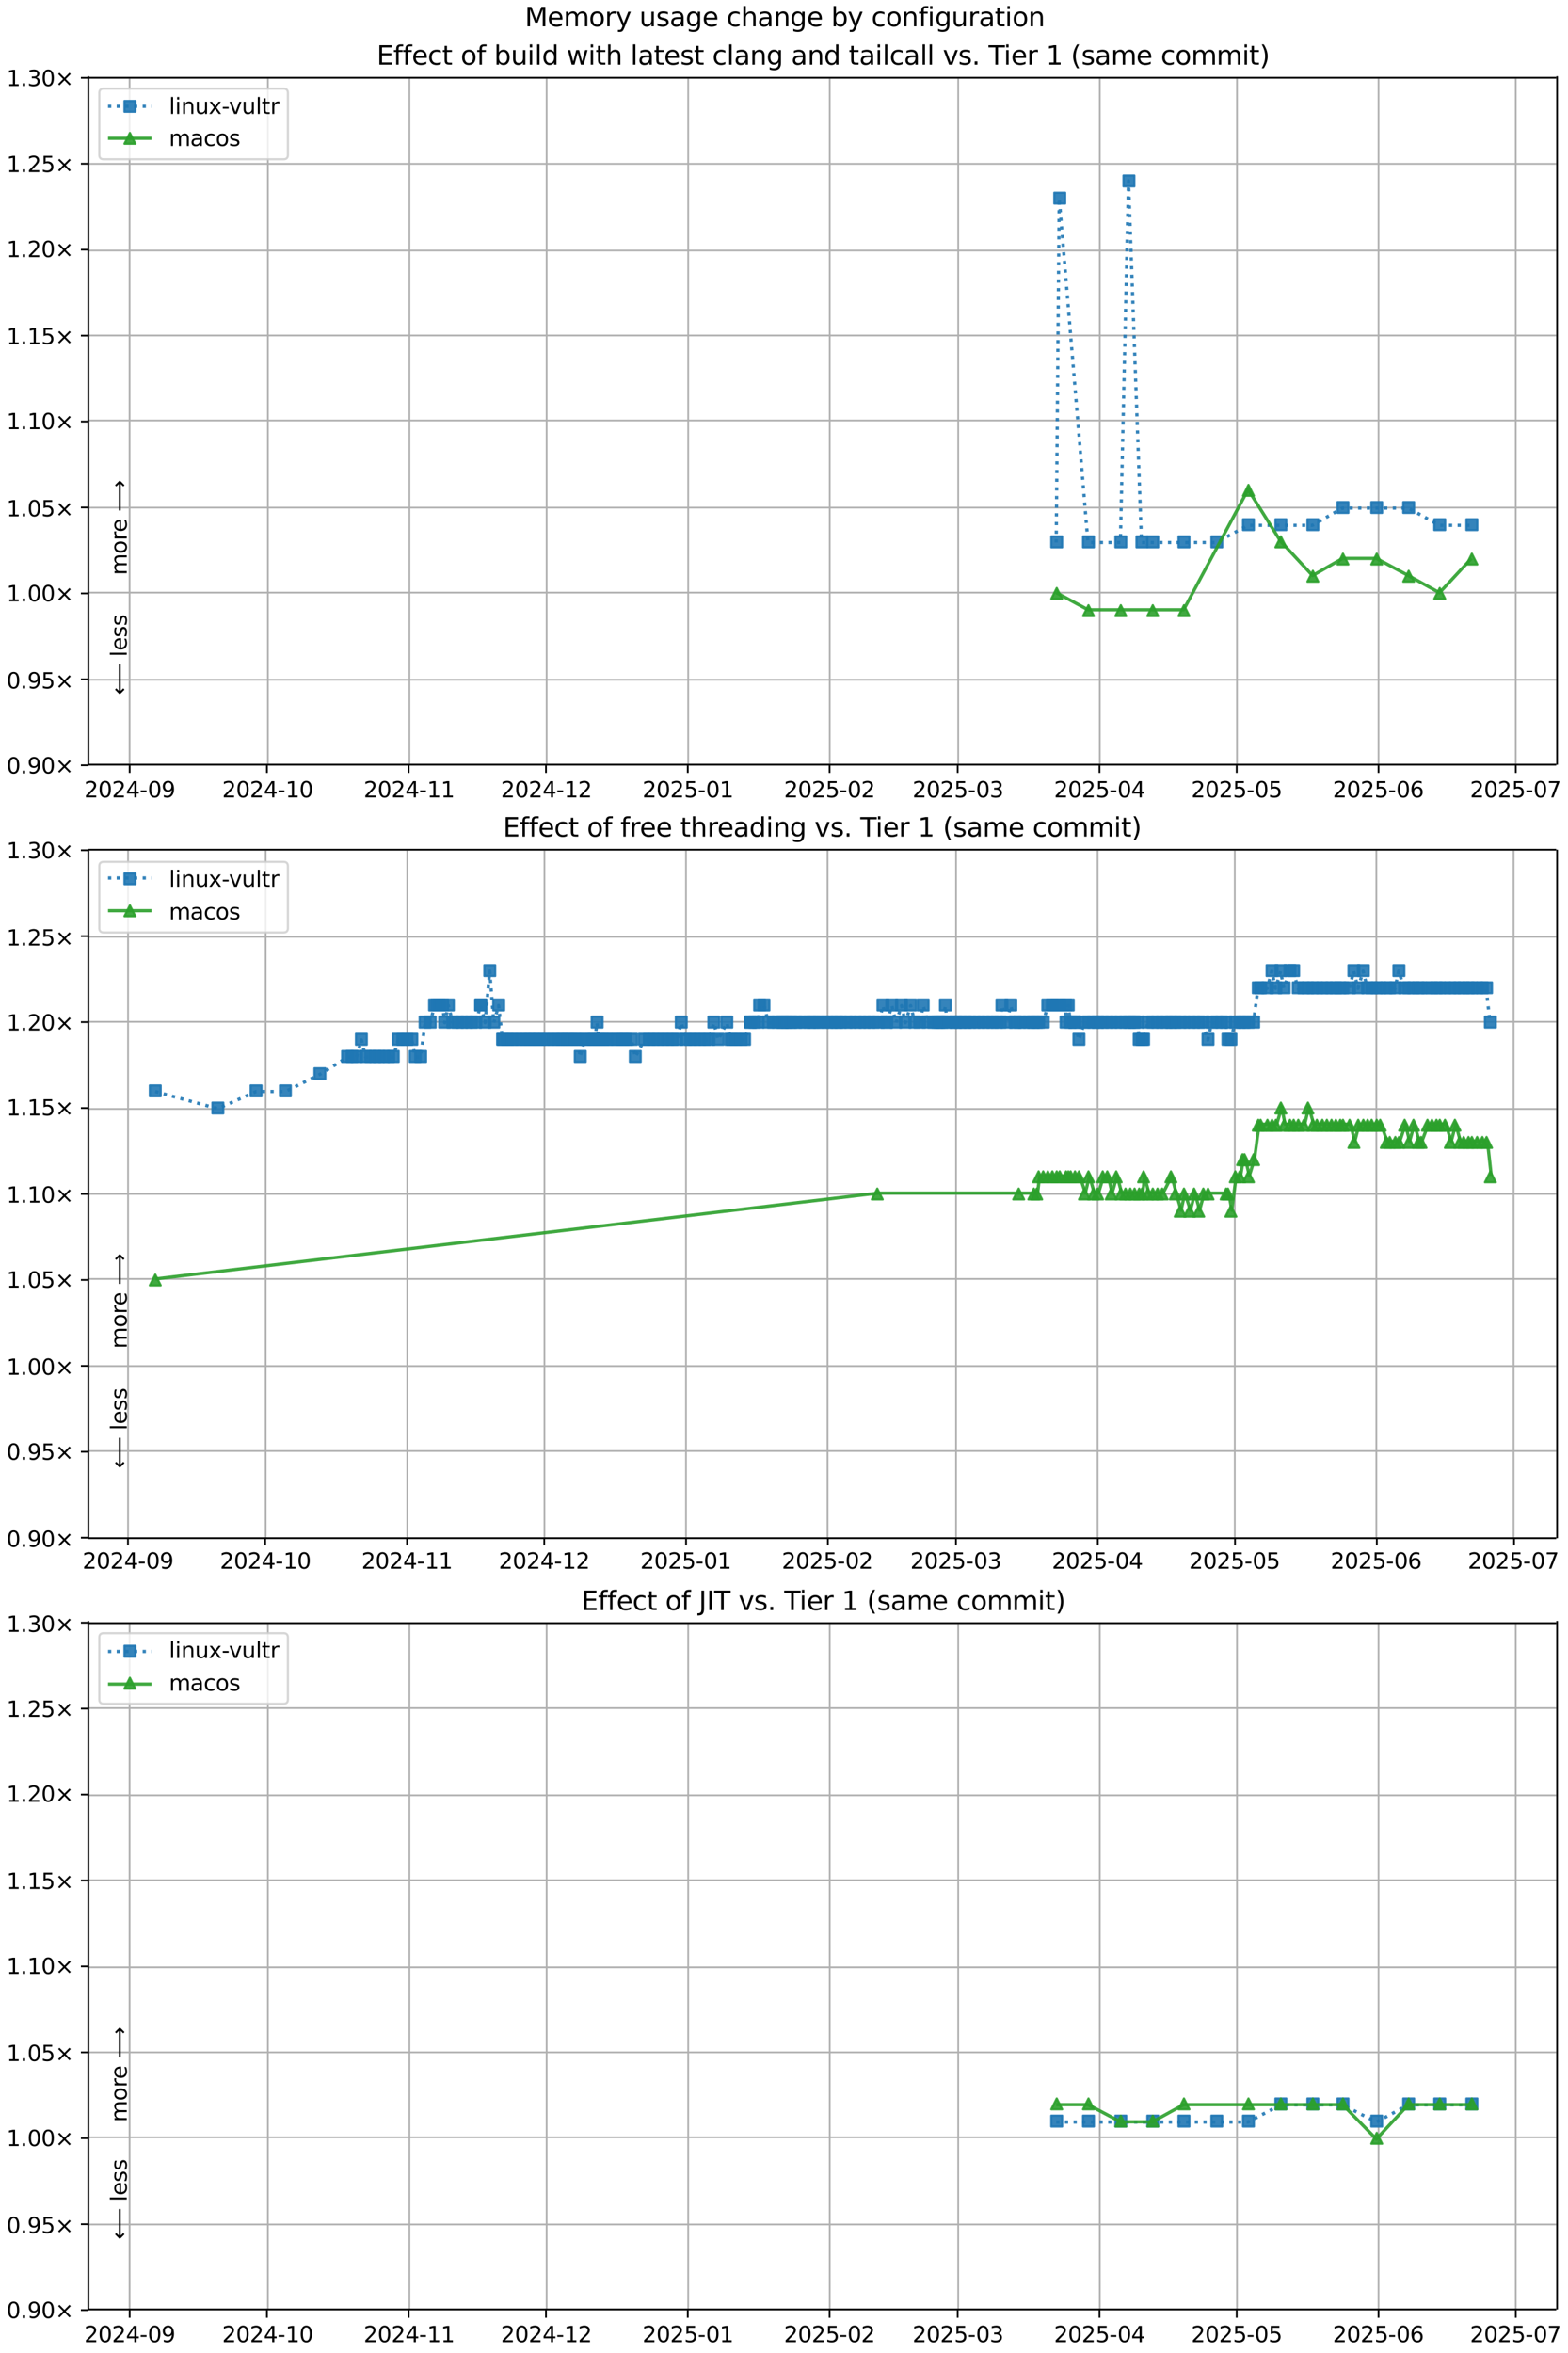 <?xml version="1.0" encoding="UTF-8"?>
<!DOCTYPE svg  PUBLIC '-//W3C//DTD SVG 1.1//EN'  'http://www.w3.org/Graphics/SVG/1.1/DTD/svg11.dtd'>
<svg width="720pt" height="1080pt" version="1.1" viewBox="0 0 720 1080" xmlns="http://www.w3.org/2000/svg" xmlns:xlink="http://www.w3.org/1999/xlink">
<defs>
<style type="text/css">*{stroke-linejoin: round; stroke-linecap: butt}</style>
</defs>
<path d="m0 1080h720v-1080h-720z" fill="#fff"/>
<path d="m40.6 351h674v-316h-674z" fill="#fff"/>
<path d="m59.5 351v-316" clip-path="url(#l)" fill="none" stroke="#b0b0b0" stroke-linecap="square" stroke-width=".8"/>
<defs>
<path id="h" d="m0 0v3.5" stroke="#000" stroke-width=".8"/>
</defs>
<use x="59.548" y="351.265" stroke="#000000" stroke-width=".8" xlink:href="#h"/>
<g transform="translate(38.7 366) scale(.1 -.1)">
<defs>
<path id="d" transform="scale(.016)" d="m1228 531h2203v-531h-2962v531q359 372 979 998 621 627 780 809 303 340 423 576 121 236 121 464 0 372-261 606-261 235-680 235-297 0-627-103-329-103-704-313v638q381 153 712 231 332 78 607 78 725 0 1156-363 431-362 431-968 0-288-108-546-107-257-392-607-78-91-497-524-418-433-1181-1211z"/>
<path id="c" transform="scale(.016)" d="m2034 4250q-487 0-733-480-245-479-245-1442 0-959 245-1439 246-480 733-480 491 0 736 480 246 480 246 1439 0 963-246 1442-245 480-736 480zm0 500q785 0 1199-621 414-620 414-1801 0-1178-414-1799-414-620-1199-620-784 0-1198 620-414 621-414 1799 0 1181 414 1801 414 621 1198 621z"/>
<path id="w" transform="scale(.016)" d="m2419 4116-1594-2491h1594v2491zm-166 550h794v-3041h666v-525h-666v-1100h-628v1100h-2106v609l1940 2957z"/>
<path id="g" transform="scale(.016)" d="m313 2009h1684v-512h-1684v512z"/>
<path id="ac" transform="scale(.016)" d="m703 97v575q238-113 481-172 244-59 479-59 625 0 954 420 330 420 377 1277-181-269-460-413-278-144-615-144-700 0-1108 423-408 424-408 1159 0 718 425 1152 425 435 1131 435 810 0 1236-621 427-620 427-1801 0-1103-524-1761-523-658-1407-658-238 0-482 47-243 47-506 141zm1256 1978q425 0 673 290 249 291 249 798 0 503-249 795-248 292-673 292t-673-292-248-795q0-507 248-798 248-290 673-290z"/>
</defs>
<use xlink:href="#d"/>
<use transform="translate(63.6)" xlink:href="#c"/>
<use transform="translate(127)" xlink:href="#d"/>
<use transform="translate(191)" xlink:href="#w"/>
<use transform="translate(254)" xlink:href="#g"/>
<use transform="translate(291)" xlink:href="#c"/>
<use transform="translate(354)" xlink:href="#ac"/>
</g>
<path d="m123 351v-316" clip-path="url(#l)" fill="none" stroke="#b0b0b0" stroke-linecap="square" stroke-width=".8"/>
<use x="122.564" y="351.265" stroke="#000000" stroke-width=".8" xlink:href="#h"/>
<g transform="translate(102 366) scale(.1 -.1)">
<defs>
<path id="e" transform="scale(.016)" d="m794 531h1031v3560l-1122-225v575l1116 225h631v-4135h1031v-531h-2687v531z"/>
</defs>
<use xlink:href="#d"/>
<use transform="translate(63.6)" xlink:href="#c"/>
<use transform="translate(127)" xlink:href="#d"/>
<use transform="translate(191)" xlink:href="#w"/>
<use transform="translate(254)" xlink:href="#g"/>
<use transform="translate(291)" xlink:href="#e"/>
<use transform="translate(354)" xlink:href="#c"/>
</g>
<path d="m188 351v-316" clip-path="url(#l)" fill="none" stroke="#b0b0b0" stroke-linecap="square" stroke-width=".8"/>
<use x="187.682" y="351.265" stroke="#000000" stroke-width=".8" xlink:href="#h"/>
<g transform="translate(167 366) scale(.1 -.1)">
<use xlink:href="#d"/>
<use transform="translate(63.6)" xlink:href="#c"/>
<use transform="translate(127)" xlink:href="#d"/>
<use transform="translate(191)" xlink:href="#w"/>
<use transform="translate(254)" xlink:href="#g"/>
<use transform="translate(291)" xlink:href="#e"/>
<use transform="translate(354)" xlink:href="#e"/>
</g>
<path d="m251 351v-316" clip-path="url(#l)" fill="none" stroke="#b0b0b0" stroke-linecap="square" stroke-width=".8"/>
<use x="250.699" y="351.265" stroke="#000000" stroke-width=".8" xlink:href="#h"/>
<g transform="translate(230 366) scale(.1 -.1)">
<use xlink:href="#d"/>
<use transform="translate(63.6)" xlink:href="#c"/>
<use transform="translate(127)" xlink:href="#d"/>
<use transform="translate(191)" xlink:href="#w"/>
<use transform="translate(254)" xlink:href="#g"/>
<use transform="translate(291)" xlink:href="#e"/>
<use transform="translate(354)" xlink:href="#d"/>
</g>
<path d="m316 351v-316" clip-path="url(#l)" fill="none" stroke="#b0b0b0" stroke-linecap="square" stroke-width=".8"/>
<use x="315.816" y="351.265" stroke="#000000" stroke-width=".8" xlink:href="#h"/>
<g transform="translate(295 366) scale(.1 -.1)">
<defs>
<path id="f" transform="scale(.016)" d="m691 4666h2478v-532h-1900v-1143q137 47 274 70 138 23 276 23 781 0 1237-428 457-428 457-1159 0-753-469-1171-469-417-1322-417-294 0-599 50-304 50-629 150v635q281-153 581-228t634-75q541 0 856 284 316 284 316 772 0 487-316 771-315 285-856 285-253 0-505-56-251-56-513-175v2344z"/>
</defs>
<use xlink:href="#d"/>
<use transform="translate(63.6)" xlink:href="#c"/>
<use transform="translate(127)" xlink:href="#d"/>
<use transform="translate(191)" xlink:href="#f"/>
<use transform="translate(254)" xlink:href="#g"/>
<use transform="translate(291)" xlink:href="#c"/>
<use transform="translate(354)" xlink:href="#e"/>
</g>
<path d="m381 351v-316" clip-path="url(#l)" fill="none" stroke="#b0b0b0" stroke-linecap="square" stroke-width=".8"/>
<use x="380.934" y="351.265" stroke="#000000" stroke-width=".8" xlink:href="#h"/>
<g transform="translate(360 366) scale(.1 -.1)">
<use xlink:href="#d"/>
<use transform="translate(63.6)" xlink:href="#c"/>
<use transform="translate(127)" xlink:href="#d"/>
<use transform="translate(191)" xlink:href="#f"/>
<use transform="translate(254)" xlink:href="#g"/>
<use transform="translate(291)" xlink:href="#c"/>
<use transform="translate(354)" xlink:href="#d"/>
</g>
<path d="m440 351v-316" clip-path="url(#l)" fill="none" stroke="#b0b0b0" stroke-linecap="square" stroke-width=".8"/>
<use x="439.75" y="351.265" stroke="#000000" stroke-width=".8" xlink:href="#h"/>
<g transform="translate(419 366) scale(.1 -.1)">
<defs>
<path id="ae" transform="scale(.016)" d="m2597 2516q453-97 707-404 255-306 255-756 0-690-475-1069-475-378-1350-378-293 0-604 58t-642 174v609q262-153 574-231 313-78 654-78 593 0 904 234t311 681q0 413-289 645-289 233-804 233h-544v519h569q465 0 712 186t247 536q0 359-255 551-254 193-729 193-260 0-557-57-297-56-653-174v562q360 100 674 150t592 50q719 0 1137-327 419-326 419-882 0-388-222-655t-631-370z"/>
</defs>
<use xlink:href="#d"/>
<use transform="translate(63.6)" xlink:href="#c"/>
<use transform="translate(127)" xlink:href="#d"/>
<use transform="translate(191)" xlink:href="#f"/>
<use transform="translate(254)" xlink:href="#g"/>
<use transform="translate(291)" xlink:href="#c"/>
<use transform="translate(354)" xlink:href="#ae"/>
</g>
<path d="m505 351v-316" clip-path="url(#l)" fill="none" stroke="#b0b0b0" stroke-linecap="square" stroke-width=".8"/>
<use x="504.867" y="351.265" stroke="#000000" stroke-width=".8" xlink:href="#h"/>
<g transform="translate(484 366) scale(.1 -.1)">
<use xlink:href="#d"/>
<use transform="translate(63.6)" xlink:href="#c"/>
<use transform="translate(127)" xlink:href="#d"/>
<use transform="translate(191)" xlink:href="#f"/>
<use transform="translate(254)" xlink:href="#g"/>
<use transform="translate(291)" xlink:href="#c"/>
<use transform="translate(354)" xlink:href="#w"/>
</g>
<path d="m568 351v-316" clip-path="url(#l)" fill="none" stroke="#b0b0b0" stroke-linecap="square" stroke-width=".8"/>
<use x="567.884" y="351.265" stroke="#000000" stroke-width=".8" xlink:href="#h"/>
<g transform="translate(547 366) scale(.1 -.1)">
<use xlink:href="#d"/>
<use transform="translate(63.6)" xlink:href="#c"/>
<use transform="translate(127)" xlink:href="#d"/>
<use transform="translate(191)" xlink:href="#f"/>
<use transform="translate(254)" xlink:href="#g"/>
<use transform="translate(291)" xlink:href="#c"/>
<use transform="translate(354)" xlink:href="#f"/>
</g>
<path d="m633 351v-316" clip-path="url(#l)" fill="none" stroke="#b0b0b0" stroke-linecap="square" stroke-width=".8"/>
<use x="633.002" y="351.265" stroke="#000000" stroke-width=".8" xlink:href="#h"/>
<g transform="translate(612 366) scale(.1 -.1)">
<defs>
<path id="am" transform="scale(.016)" d="m2113 2584q-425 0-674-291-248-290-248-796 0-503 248-796 249-292 674-292t673 292q248 293 248 796 0 506-248 796-248 291-673 291zm1253 1979v-575q-238 112-480 171-242 60-480 60-625 0-955-422-329-422-376-1275 184 272 462 417 279 145 613 145 703 0 1111-427 408-426 408-1160 0-719-425-1154-425-434-1131-434-810 0-1238 620-428 621-428 1799 0 1106 525 1764t1409 658q238 0 480-47t505-140z"/>
</defs>
<use xlink:href="#d"/>
<use transform="translate(63.6)" xlink:href="#c"/>
<use transform="translate(127)" xlink:href="#d"/>
<use transform="translate(191)" xlink:href="#f"/>
<use transform="translate(254)" xlink:href="#g"/>
<use transform="translate(291)" xlink:href="#c"/>
<use transform="translate(354)" xlink:href="#am"/>
</g>
<path d="m696 351v-316" clip-path="url(#l)" fill="none" stroke="#b0b0b0" stroke-linecap="square" stroke-width=".8"/>
<use x="696.019" y="351.265" stroke="#000000" stroke-width=".8" xlink:href="#h"/>
<g transform="translate(675 366) scale(.1 -.1)">
<defs>
<path id="al" transform="scale(.016)" d="m525 4666h3e3v-269l-1694-4397h-659l1594 4134h-2241v532z"/>
</defs>
<use xlink:href="#d"/>
<use transform="translate(63.6)" xlink:href="#c"/>
<use transform="translate(127)" xlink:href="#d"/>
<use transform="translate(191)" xlink:href="#f"/>
<use transform="translate(254)" xlink:href="#g"/>
<use transform="translate(291)" xlink:href="#c"/>
<use transform="translate(354)" xlink:href="#al"/>
</g>
<path d="m40.6 351h674" clip-path="url(#l)" fill="none" stroke="#b0b0b0" stroke-linecap="square" stroke-width=".8"/>
<defs>
<path id="j" d="m0 0h-3.5" stroke="#000" stroke-width=".8"/>
</defs>
<use x="40.646" y="351.265" stroke="#000000" stroke-width=".8" xlink:href="#j"/>
<g transform="translate(3 355) scale(.1 -.1)">
<defs>
<path id="i" transform="scale(.016)" d="m684 794h660v-794h-660v794z"/>
<path id="k" transform="scale(.016)" d="m4488 3438-1429-1435 1429-1428-372-378-1435 1434-1434-1434-369 378 1425 1428-1425 1435 369 378 1434-1435 1435 1435 372-378z"/>
</defs>
<use xlink:href="#c"/>
<use transform="translate(63.6)" xlink:href="#i"/>
<use transform="translate(95.4)" xlink:href="#ac"/>
<use transform="translate(159)" xlink:href="#c"/>
<use transform="translate(223)" xlink:href="#k"/>
</g>
<path d="m40.6 312h674" clip-path="url(#l)" fill="none" stroke="#b0b0b0" stroke-linecap="square" stroke-width=".8"/>
<use x="40.646" y="311.823" stroke="#000000" stroke-width=".8" xlink:href="#j"/>
<g transform="translate(3 316) scale(.1 -.1)">
<use xlink:href="#c"/>
<use transform="translate(63.6)" xlink:href="#i"/>
<use transform="translate(95.4)" xlink:href="#ac"/>
<use transform="translate(159)" xlink:href="#f"/>
<use transform="translate(223)" xlink:href="#k"/>
</g>
<path d="m40.6 272h674" clip-path="url(#l)" fill="none" stroke="#b0b0b0" stroke-linecap="square" stroke-width=".8"/>
<use x="40.646" y="272.382" stroke="#000000" stroke-width=".8" xlink:href="#j"/>
<g transform="translate(3 276) scale(.1 -.1)">
<use xlink:href="#e"/>
<use transform="translate(63.6)" xlink:href="#i"/>
<use transform="translate(95.4)" xlink:href="#c"/>
<use transform="translate(159)" xlink:href="#c"/>
<use transform="translate(223)" xlink:href="#k"/>
</g>
<path d="m40.6 233h674" clip-path="url(#l)" fill="none" stroke="#b0b0b0" stroke-linecap="square" stroke-width=".8"/>
<use x="40.646" y="232.94" stroke="#000000" stroke-width=".8" xlink:href="#j"/>
<g transform="translate(3 237) scale(.1 -.1)">
<use xlink:href="#e"/>
<use transform="translate(63.6)" xlink:href="#i"/>
<use transform="translate(95.4)" xlink:href="#c"/>
<use transform="translate(159)" xlink:href="#f"/>
<use transform="translate(223)" xlink:href="#k"/>
</g>
<path d="m40.6 193h674" clip-path="url(#l)" fill="none" stroke="#b0b0b0" stroke-linecap="square" stroke-width=".8"/>
<use x="40.646" y="193.499" stroke="#000000" stroke-width=".8" xlink:href="#j"/>
<g transform="translate(3 197) scale(.1 -.1)">
<use xlink:href="#e"/>
<use transform="translate(63.6)" xlink:href="#i"/>
<use transform="translate(95.4)" xlink:href="#e"/>
<use transform="translate(159)" xlink:href="#c"/>
<use transform="translate(223)" xlink:href="#k"/>
</g>
<path d="m40.6 154h674" clip-path="url(#l)" fill="none" stroke="#b0b0b0" stroke-linecap="square" stroke-width=".8"/>
<use x="40.646" y="154.057" stroke="#000000" stroke-width=".8" xlink:href="#j"/>
<g transform="translate(3 158) scale(.1 -.1)">
<use xlink:href="#e"/>
<use transform="translate(63.6)" xlink:href="#i"/>
<use transform="translate(95.4)" xlink:href="#e"/>
<use transform="translate(159)" xlink:href="#f"/>
<use transform="translate(223)" xlink:href="#k"/>
</g>
<path d="m40.6 115h674" clip-path="url(#l)" fill="none" stroke="#b0b0b0" stroke-linecap="square" stroke-width=".8"/>
<use x="40.646" y="114.616" stroke="#000000" stroke-width=".8" xlink:href="#j"/>
<g transform="translate(3 118) scale(.1 -.1)">
<use xlink:href="#e"/>
<use transform="translate(63.6)" xlink:href="#i"/>
<use transform="translate(95.4)" xlink:href="#d"/>
<use transform="translate(159)" xlink:href="#c"/>
<use transform="translate(223)" xlink:href="#k"/>
</g>
<path d="m40.6 75.2h674" clip-path="url(#l)" fill="none" stroke="#b0b0b0" stroke-linecap="square" stroke-width=".8"/>
<use x="40.646" y="75.174" stroke="#000000" stroke-width=".8" xlink:href="#j"/>
<g transform="translate(3 79) scale(.1 -.1)">
<use xlink:href="#e"/>
<use transform="translate(63.6)" xlink:href="#i"/>
<use transform="translate(95.4)" xlink:href="#d"/>
<use transform="translate(159)" xlink:href="#f"/>
<use transform="translate(223)" xlink:href="#k"/>
</g>
<path d="m40.6 35.7h674" clip-path="url(#l)" fill="none" stroke="#b0b0b0" stroke-linecap="square" stroke-width=".8"/>
<use x="40.646" y="35.733" stroke="#000000" stroke-width=".8" xlink:href="#j"/>
<g transform="translate(3 39.5) scale(.1 -.1)">
<use xlink:href="#e"/>
<use transform="translate(63.6)" xlink:href="#i"/>
<use transform="translate(95.4)" xlink:href="#ae"/>
<use transform="translate(159)" xlink:href="#c"/>
<use transform="translate(223)" xlink:href="#k"/>
</g>
<path d="m485 249 1.37-158 13.2 158h14.9l3.72-166 5.97 166h4.98 14.3 15.1l14.5-7.89h14.9 14.7l13.8-7.89h15.5 14.7l14.3 7.89h14.7" clip-path="url(#l)" fill="none" stroke="#1f77b4" stroke-dasharray="1.5,2.475" stroke-opacity=".9" stroke-width="1.5"/>
<defs>
<path id="a" d="m-2.5 2.5h5v-5h-5z" stroke="#1f77b4" stroke-opacity=".9"/>
</defs>
<g clip-path="url(#l)" fill="#1f77b4" fill-opacity=".9" stroke="#1f77b4" stroke-opacity=".9">
<use x="485.24" y="248.717" xlink:href="#a"/>
<use x="486.613" y="90.951" xlink:href="#a"/>
<use x="499.814" y="248.717" xlink:href="#a"/>
<use x="514.664" y="248.717" xlink:href="#a"/>
<use x="518.387" y="83.062" xlink:href="#a"/>
<use x="524.358" y="248.717" xlink:href="#a"/>
<use x="529.338" y="248.717" xlink:href="#a"/>
<use x="543.657" y="248.717" xlink:href="#a"/>
<use x="558.758" y="248.717" xlink:href="#a"/>
<use x="573.272" y="240.829" xlink:href="#a"/>
<use x="588.157" y="240.829" xlink:href="#a"/>
<use x="602.842" y="240.829" xlink:href="#a"/>
<use x="616.663" y="232.94" xlink:href="#a"/>
<use x="632.175" y="232.94" xlink:href="#a"/>
<use x="646.843" y="232.94" xlink:href="#a"/>
<use x="661.103" y="240.829" xlink:href="#a"/>
<use x="675.849" y="240.829" xlink:href="#a"/>
</g>
<path d="m485 272 14.6 7.89h14.9 14.7 14.3l29.6-55.2 14.9 23.7 14.7 15.8 13.8-7.89h15.5l14.7 7.89 14.3 7.89 14.7-15.8" clip-path="url(#l)" fill="none" stroke="#2ca02c" stroke-linecap="square" stroke-opacity=".9" stroke-width="1.5"/>
<defs>
<path id="b" d="m0-2.5-2.5 5h5z" stroke="#2ca02c" stroke-opacity=".9"/>
</defs>
<g clip-path="url(#l)" fill="#2ca02c" fill-opacity=".9" stroke="#2ca02c" stroke-opacity=".9">
<use x="485.24" y="272.382" xlink:href="#b"/>
<use x="499.814" y="280.27" xlink:href="#b"/>
<use x="514.664" y="280.27" xlink:href="#b"/>
<use x="529.338" y="280.27" xlink:href="#b"/>
<use x="543.657" y="280.27" xlink:href="#b"/>
<use x="573.272" y="225.052" xlink:href="#b"/>
<use x="588.157" y="248.717" xlink:href="#b"/>
<use x="602.842" y="264.493" xlink:href="#b"/>
<use x="616.663" y="256.605" xlink:href="#b"/>
<use x="632.175" y="256.605" xlink:href="#b"/>
<use x="646.843" y="264.493" xlink:href="#b"/>
<use x="661.103" y="272.382" xlink:href="#b"/>
<use x="675.849" y="256.605" xlink:href="#b"/>
</g>
<path d="m40.6 351v-316" fill="none" stroke="#000" stroke-linecap="square" stroke-width=".8"/>
<path d="m715 351v-316" fill="none" stroke="#000" stroke-linecap="square" stroke-width=".8"/>
<path d="m40.6 351h674" fill="none" stroke="#000" stroke-linecap="square" stroke-width=".8"/>
<path d="m40.6 35.7h674" fill="none" stroke="#000" stroke-linecap="square" stroke-width=".8"/>
<g clip-path="url(#l)">
<g transform="translate(58.2 264) rotate(-90) scale(.1 -.1)">
<defs>
<path id="q" transform="scale(.016)" d="m3328 2828q216 388 516 572t706 184q547 0 844-383 297-382 297-1088v-2113h-578v2094q0 503-179 746-178 244-543 244-447 0-707-297-259-296-259-809v-1978h-578v2094q0 506-178 748t-550 242q-441 0-701-298-259-298-259-808v-1978h-578v3500h578v-544q197 322 472 475t653 153q382 0 649-194 267-193 395-562z"/>
<path id="s" transform="scale(.016)" d="m1959 3097q-462 0-731-361t-269-989 267-989q268-361 733-361 460 0 728 362 269 363 269 988 0 622-269 986-268 364-728 364zm0 487q750 0 1178-488 429-487 429-1349 0-859-429-1349-428-489-1178-489-753 0-1180 489-426 490-426 1349 0 862 426 1349 427 488 1180 488z"/>
<path id="x" transform="scale(.016)" d="m2631 2963q-97 56-211 82-114 27-251 27-488 0-749-317t-261-911v-1844h-578v3500h578v-544q182 319 472 473 291 155 707 155 59 0 131-8 72-7 159-23l3-590z"/>
<path id="o" transform="scale(.016)" d="m3597 1894v-281h-2644q38-594 358-905t892-311q331 0 642 81t618 244v-544q-310-131-635-200t-659-69q-838 0-1327 487-489 488-489 1320 0 859 464 1363 464 505 1252 505 706 0 1117-455 411-454 411-1235zm-575 169q-6 471-264 752-258 282-683 282-481 0-770-272t-333-766l2050 4z"/>
<path id="ap" transform="scale(.016)" d="m8863 2147v-281l-1229-1228-375 375 729 728h-7622v531h7622l-729 728 375 375 1229-1228z"/>
</defs>
<use xlink:href="#q"/>
<use transform="translate(97.4)" xlink:href="#s"/>
<use transform="translate(159)" xlink:href="#x"/>
<use transform="translate(197)" xlink:href="#o"/>
<use transform="translate(259)" xlink:href="#DejaVuSans-20"/>
<use transform="translate(291)" xlink:href="#ap"/>
</g>
</g>
<g clip-path="url(#l)">
<g transform="translate(58.2 319) rotate(-90) scale(.1 -.1)">
<defs>
<path id="aq" transform="scale(.016)" d="m313 1866v281l1228 1228 375-375-728-728h7621v-531h-7621l728-728-375-375-1228 1228z"/>
<path id="t" transform="scale(.016)" d="m603 4863h575v-4863h-575v4863z"/>
<path id="p" transform="scale(.016)" d="m2834 3397v-544q-243 125-506 187-262 63-544 63-428 0-642-131t-214-394q0-200 153-314t616-217l197-44q612-131 870-370t258-667q0-488-386-773-386-284-1061-284-281 0-586 55t-642 164v594q319-166 628-249 309-82 613-82 406 0 624 139 219 139 219 392 0 234-158 359-157 125-692 241l-200 47q-534 112-772 345-237 233-237 639 0 494 350 762 350 269 994 269 318 0 599-47 282-46 519-140z"/>
</defs>
<use xlink:href="#aq"/>
<use transform="translate(143)" xlink:href="#DejaVuSans-20"/>
<use transform="translate(175)" xlink:href="#t"/>
<use transform="translate(203)" xlink:href="#o"/>
<use transform="translate(264)" xlink:href="#p"/>
<use transform="translate(317)" xlink:href="#p"/>
</g>
</g>
<g transform="translate(173 29.7) scale(.12 -.12)">
<defs>
<path id="ak" transform="scale(.016)" d="m628 4666h2950v-532h-2319v-1381h2222v-531h-2222v-1691h2375v-531h-3006v4666z"/>
<path id="z" transform="scale(.016)" d="m2375 4863v-479h-550q-309 0-430-125-120-125-120-450v-309h947v-447h-947v-3053h-578v3053h-550v447h550v244q0 584 272 851 272 268 862 268h544z"/>
<path id="y" transform="scale(.016)" d="m3122 3366v-538q-244 135-489 202t-495 67q-560 0-870-355-309-354-309-995t309-996q310-354 870-354 250 0 495 67t489 202v-532q-241-112-499-168-257-57-548-57-791 0-1257 497-465 497-465 1341 0 856 470 1346 471 491 1290 491 265 0 518-55 253-54 491-163z"/>
<path id="r" transform="scale(.016)" d="m1172 4494v-994h1184v-447h-1184v-1900q0-428 117-550t477-122h590v-481h-590q-666 0-919 248-253 249-253 905v1900h-422v447h422v994h578z"/>
<path id="as" transform="scale(.016)" d="m3116 1747q0 634-261 995t-717 361q-457 0-718-361t-261-995 261-995 718-361q456 0 717 361t261 995zm-1957 1222q182 312 458 463 277 152 661 152 638 0 1036-506 399-506 399-1331t-399-1332q-398-506-1036-506-384 0-661 152-276 152-458 464v-525h-578v4863h578v-1894z"/>
<path id="aa" transform="scale(.016)" d="m544 1381v2119h575v-2097q0-497 193-746 194-248 582-248 465 0 735 297 271 297 271 810v1984h575v-3500h-575v538q-209-319-486-474-276-155-642-155-603 0-916 375-312 375-312 1097zm1447 2203z"/>
<path id="u" transform="scale(.016)" d="m603 3500h575v-3500h-575v3500zm0 1363h575v-729h-575v729z"/>
<path id="aj" transform="scale(.016)" d="m2906 2969v1894h575v-4863h-575v525q-181-312-458-464-276-152-664-152-634 0-1033 506-398 507-398 1332t398 1331q399 506 1033 506 388 0 664-152 277-151 458-463zm-1959-1222q0-634 261-995t717-361 718 361q263 361 263 995t-263 995q-262 361-718 361t-717-361-261-995z"/>
<path id="at" transform="scale(.016)" d="m269 3500h575l719-2731 715 2731h678l719-2731 716 2731h575l-916-3500h-678l-753 2869-756-2869h-679l-915 3500z"/>
<path id="ai" transform="scale(.016)" d="m3513 2113v-2113h-575v2094q0 497-194 743-194 247-581 247-466 0-735-297-269-296-269-809v-1978h-578v4863h578v-1907q207 316 486 472 280 156 646 156 603 0 912-373 310-373 310-1098z"/>
<path id="v" transform="scale(.016)" d="m2194 1759q-697 0-966-159t-269-544q0-306 202-486 202-179 548-179 479 0 768 339t289 901v128h-572zm1147 238v-2e3h-575v531q-197-318-491-470t-719-152q-537 0-855 302-317 302-317 808 0 590 395 890 396 300 1180 300h807v57q0 397-261 614t-733 217q-300 0-585-72-284-72-546-216v532q315 122 612 182 297 61 578 61 760 0 1135-394 375-393 375-1193z"/>
<path id="ab" transform="scale(.016)" d="m3513 2113v-2113h-575v2094q0 497-194 743-194 247-581 247-466 0-735-297-269-296-269-809v-1978h-578v3500h578v-544q207 316 486 472 280 156 646 156 603 0 912-373 310-373 310-1098z"/>
<path id="af" transform="scale(.016)" d="m2906 1791q0 625-258 968-257 344-723 344-462 0-720-344-258-343-258-968 0-622 258-966t720-344q466 0 723 344 258 344 258 966zm575-1357q0-893-397-1329-396-436-1215-436-303 0-572 45t-522 139v559q253-137 500-202 247-66 503-66 566 0 847 295t281 892v285q-178-310-456-463t-666-153q-643 0-1037 490-394 491-394 1301 0 812 394 1302 394 491 1037 491 388 0 666-153t456-462v531h575v-3066z"/>
<path id="ad" transform="scale(.016)" d="m191 3500h609l1094-2937 1094 2937h609l-1313-3500h-781l-1312 3500z"/>
<path id="ag" transform="scale(.016)" d="m-19 4666h3947v-532h-1656v-4134h-634v4134h-1657v532z"/>
<path id="ao" transform="scale(.016)" d="m1984 4856q-418-718-622-1422-203-703-203-1425 0-721 205-1429t620-1424h-500q-468 735-701 1444t-233 1409q0 697 231 1403 232 707 703 1444h500z"/>
<path id="an" transform="scale(.016)" d="m513 4856h500q468-737 701-1444 233-706 233-1403 0-700-233-1409t-701-1444h-500q415 716 620 1424t205 1429q0 722-205 1425-205 704-620 1422z"/>
</defs>
<use xlink:href="#ak"/>
<use transform="translate(63.2)" xlink:href="#z"/>
<use transform="translate(98.4)" xlink:href="#z"/>
<use transform="translate(134)" xlink:href="#o"/>
<use transform="translate(195)" xlink:href="#y"/>
<use transform="translate(250)" xlink:href="#r"/>
<use transform="translate(289)" xlink:href="#DejaVuSans-20"/>
<use transform="translate(321)" xlink:href="#s"/>
<use transform="translate(382)" xlink:href="#z"/>
<use transform="translate(417)" xlink:href="#DejaVuSans-20"/>
<use transform="translate(449)" xlink:href="#as"/>
<use transform="translate(513)" xlink:href="#aa"/>
<use transform="translate(576)" xlink:href="#u"/>
<use transform="translate(604)" xlink:href="#t"/>
<use transform="translate(632)" xlink:href="#aj"/>
<use transform="translate(695)" xlink:href="#DejaVuSans-20"/>
<use transform="translate(727)" xlink:href="#at"/>
<use transform="translate(809)" xlink:href="#u"/>
<use transform="translate(837)" xlink:href="#r"/>
<use transform="translate(876)" xlink:href="#ai"/>
<use transform="translate(939)" xlink:href="#DejaVuSans-20"/>
<use transform="translate(971)" xlink:href="#t"/>
<use transform="translate(999)" xlink:href="#v"/>
<use transform="translate(1060)" xlink:href="#r"/>
<use transform="translate(1099)" xlink:href="#o"/>
<use transform="translate(1161)" xlink:href="#p"/>
<use transform="translate(1213)" xlink:href="#r"/>
<use transform="translate(1252)" xlink:href="#DejaVuSans-20"/>
<use transform="translate(1284)" xlink:href="#y"/>
<use transform="translate(1339)" xlink:href="#t"/>
<use transform="translate(1367)" xlink:href="#v"/>
<use transform="translate(1428)" xlink:href="#ab"/>
<use transform="translate(1491)" xlink:href="#af"/>
<use transform="translate(1555)" xlink:href="#DejaVuSans-20"/>
<use transform="translate(1586)" xlink:href="#v"/>
<use transform="translate(1648)" xlink:href="#ab"/>
<use transform="translate(1711)" xlink:href="#aj"/>
<use transform="translate(1775)" xlink:href="#DejaVuSans-20"/>
<use transform="translate(1806)" xlink:href="#r"/>
<use transform="translate(1846)" xlink:href="#v"/>
<use transform="translate(1907)" xlink:href="#u"/>
<use transform="translate(1935)" xlink:href="#t"/>
<use transform="translate(1962)" xlink:href="#y"/>
<use transform="translate(2017)" xlink:href="#v"/>
<use transform="translate(2079)" xlink:href="#t"/>
<use transform="translate(2106)" xlink:href="#t"/>
<use transform="translate(2134)" xlink:href="#DejaVuSans-20"/>
<use transform="translate(2166)" xlink:href="#ad"/>
<use transform="translate(2225)" xlink:href="#p"/>
<use transform="translate(2277)" xlink:href="#i"/>
<use transform="translate(2309)" xlink:href="#DejaVuSans-20"/>
<use transform="translate(2341)" xlink:href="#ag"/>
<use transform="translate(2399)" xlink:href="#u"/>
<use transform="translate(2427)" xlink:href="#o"/>
<use transform="translate(2488)" xlink:href="#x"/>
<use transform="translate(2529)" xlink:href="#DejaVuSans-20"/>
<use transform="translate(2561)" xlink:href="#e"/>
<use transform="translate(2625)" xlink:href="#DejaVuSans-20"/>
<use transform="translate(2656)" xlink:href="#ao"/>
<use transform="translate(2696)" xlink:href="#p"/>
<use transform="translate(2748)" xlink:href="#v"/>
<use transform="translate(2809)" xlink:href="#q"/>
<use transform="translate(2906)" xlink:href="#o"/>
<use transform="translate(2968)" xlink:href="#DejaVuSans-20"/>
<use transform="translate(3e3)" xlink:href="#y"/>
<use transform="translate(3055)" xlink:href="#s"/>
<use transform="translate(3116)" xlink:href="#q"/>
<use transform="translate(3213)" xlink:href="#q"/>
<use transform="translate(3311)" xlink:href="#u"/>
<use transform="translate(3338)" xlink:href="#r"/>
<use transform="translate(3378)" xlink:href="#an"/>
</g>
<path d="m47.6 73.1h82.6q2 0 2-2v-28.4q0-2-2-2h-82.6q-2 0-2 2v28.4q0 2 2 2z" fill="#fff" opacity=".8" stroke="#ccc"/>
<path d="m49.6 48.8h10 10" fill="none" stroke="#1f77b4" stroke-dasharray="1.5,2.475" stroke-opacity=".9" stroke-width="1.5"/>
<use x="59.646" y="48.831" fill="#1f77b4" fill-opacity=".9" stroke="#1f77b4" stroke-opacity=".9" xlink:href="#a"/>
<g transform="translate(77.6 52.3) scale(.1 -.1)">
<defs>
<path id="ah" transform="scale(.016)" d="m3513 3500-1266-1703 1331-1797h-678l-1019 1375-1018-1375h-679l1360 1831-1244 1669h678l928-1247 928 1247h679z"/>
</defs>
<use xlink:href="#t"/>
<use transform="translate(27.8)" xlink:href="#u"/>
<use transform="translate(55.6)" xlink:href="#ab"/>
<use transform="translate(119)" xlink:href="#aa"/>
<use transform="translate(182)" xlink:href="#ah"/>
<use transform="translate(242)" xlink:href="#g"/>
<use transform="translate(275)" xlink:href="#ad"/>
<use transform="translate(334)" xlink:href="#aa"/>
<use transform="translate(398)" xlink:href="#t"/>
<use transform="translate(425)" xlink:href="#r"/>
<use transform="translate(465)" xlink:href="#x"/>
</g>
<path d="m49.6 63.5h10 10" fill="none" stroke="#2ca02c" stroke-linecap="square" stroke-opacity=".9" stroke-width="1.5"/>
<use x="59.646" y="63.509" fill="#2ca02c" fill-opacity=".9" stroke="#2ca02c" stroke-opacity=".9" xlink:href="#b"/>
<g transform="translate(77.6 67) scale(.1 -.1)">
<use xlink:href="#q"/>
<use transform="translate(97.4)" xlink:href="#v"/>
<use transform="translate(159)" xlink:href="#y"/>
<use transform="translate(214)" xlink:href="#s"/>
<use transform="translate(275)" xlink:href="#p"/>
</g>
<path d="m40.6 706h674v-316h-674z" fill="#fff"/>
<path d="m58.8 706v-316" clip-path="url(#m)" fill="none" stroke="#b0b0b0" stroke-linecap="square" stroke-width=".8"/>
<use x="58.76" y="705.793" stroke="#000000" stroke-width=".8" xlink:href="#h"/>
<g transform="translate(37.9 720) scale(.1 -.1)">
<use xlink:href="#d"/>
<use transform="translate(63.6)" xlink:href="#c"/>
<use transform="translate(127)" xlink:href="#d"/>
<use transform="translate(191)" xlink:href="#w"/>
<use transform="translate(254)" xlink:href="#g"/>
<use transform="translate(291)" xlink:href="#c"/>
<use transform="translate(354)" xlink:href="#ac"/>
</g>
<path d="m122 706v-316" clip-path="url(#m)" fill="none" stroke="#b0b0b0" stroke-linecap="square" stroke-width=".8"/>
<use x="121.777" y="705.793" stroke="#000000" stroke-width=".8" xlink:href="#h"/>
<g transform="translate(101 720) scale(.1 -.1)">
<use xlink:href="#d"/>
<use transform="translate(63.6)" xlink:href="#c"/>
<use transform="translate(127)" xlink:href="#d"/>
<use transform="translate(191)" xlink:href="#w"/>
<use transform="translate(254)" xlink:href="#g"/>
<use transform="translate(291)" xlink:href="#e"/>
<use transform="translate(354)" xlink:href="#c"/>
</g>
<path d="m187 706v-316" clip-path="url(#m)" fill="none" stroke="#b0b0b0" stroke-linecap="square" stroke-width=".8"/>
<use x="186.894" y="705.793" stroke="#000000" stroke-width=".8" xlink:href="#h"/>
<g transform="translate(166 720) scale(.1 -.1)">
<use xlink:href="#d"/>
<use transform="translate(63.6)" xlink:href="#c"/>
<use transform="translate(127)" xlink:href="#d"/>
<use transform="translate(191)" xlink:href="#w"/>
<use transform="translate(254)" xlink:href="#g"/>
<use transform="translate(291)" xlink:href="#e"/>
<use transform="translate(354)" xlink:href="#e"/>
</g>
<path d="m250 706v-316" clip-path="url(#m)" fill="none" stroke="#b0b0b0" stroke-linecap="square" stroke-width=".8"/>
<use x="249.911" y="705.793" stroke="#000000" stroke-width=".8" xlink:href="#h"/>
<g transform="translate(229 720) scale(.1 -.1)">
<use xlink:href="#d"/>
<use transform="translate(63.6)" xlink:href="#c"/>
<use transform="translate(127)" xlink:href="#d"/>
<use transform="translate(191)" xlink:href="#w"/>
<use transform="translate(254)" xlink:href="#g"/>
<use transform="translate(291)" xlink:href="#e"/>
<use transform="translate(354)" xlink:href="#d"/>
</g>
<path d="m315 706v-316" clip-path="url(#m)" fill="none" stroke="#b0b0b0" stroke-linecap="square" stroke-width=".8"/>
<use x="315.029" y="705.793" stroke="#000000" stroke-width=".8" xlink:href="#h"/>
<g transform="translate(294 720) scale(.1 -.1)">
<use xlink:href="#d"/>
<use transform="translate(63.6)" xlink:href="#c"/>
<use transform="translate(127)" xlink:href="#d"/>
<use transform="translate(191)" xlink:href="#f"/>
<use transform="translate(254)" xlink:href="#g"/>
<use transform="translate(291)" xlink:href="#c"/>
<use transform="translate(354)" xlink:href="#e"/>
</g>
<path d="m380 706v-316" clip-path="url(#m)" fill="none" stroke="#b0b0b0" stroke-linecap="square" stroke-width=".8"/>
<use x="380.146" y="705.793" stroke="#000000" stroke-width=".8" xlink:href="#h"/>
<g transform="translate(359 720) scale(.1 -.1)">
<use xlink:href="#d"/>
<use transform="translate(63.6)" xlink:href="#c"/>
<use transform="translate(127)" xlink:href="#d"/>
<use transform="translate(191)" xlink:href="#f"/>
<use transform="translate(254)" xlink:href="#g"/>
<use transform="translate(291)" xlink:href="#c"/>
<use transform="translate(354)" xlink:href="#d"/>
</g>
<path d="m439 706v-316" clip-path="url(#m)" fill="none" stroke="#b0b0b0" stroke-linecap="square" stroke-width=".8"/>
<use x="438.962" y="705.793" stroke="#000000" stroke-width=".8" xlink:href="#h"/>
<g transform="translate(418 720) scale(.1 -.1)">
<use xlink:href="#d"/>
<use transform="translate(63.6)" xlink:href="#c"/>
<use transform="translate(127)" xlink:href="#d"/>
<use transform="translate(191)" xlink:href="#f"/>
<use transform="translate(254)" xlink:href="#g"/>
<use transform="translate(291)" xlink:href="#c"/>
<use transform="translate(354)" xlink:href="#ae"/>
</g>
<path d="m504 706v-316" clip-path="url(#m)" fill="none" stroke="#b0b0b0" stroke-linecap="square" stroke-width=".8"/>
<use x="504.08" y="705.793" stroke="#000000" stroke-width=".8" xlink:href="#h"/>
<g transform="translate(483 720) scale(.1 -.1)">
<use xlink:href="#d"/>
<use transform="translate(63.6)" xlink:href="#c"/>
<use transform="translate(127)" xlink:href="#d"/>
<use transform="translate(191)" xlink:href="#f"/>
<use transform="translate(254)" xlink:href="#g"/>
<use transform="translate(291)" xlink:href="#c"/>
<use transform="translate(354)" xlink:href="#w"/>
</g>
<path d="m567 706v-316" clip-path="url(#m)" fill="none" stroke="#b0b0b0" stroke-linecap="square" stroke-width=".8"/>
<use x="567.097" y="705.793" stroke="#000000" stroke-width=".8" xlink:href="#h"/>
<g transform="translate(546 720) scale(.1 -.1)">
<use xlink:href="#d"/>
<use transform="translate(63.6)" xlink:href="#c"/>
<use transform="translate(127)" xlink:href="#d"/>
<use transform="translate(191)" xlink:href="#f"/>
<use transform="translate(254)" xlink:href="#g"/>
<use transform="translate(291)" xlink:href="#c"/>
<use transform="translate(354)" xlink:href="#f"/>
</g>
<path d="m632 706v-316" clip-path="url(#m)" fill="none" stroke="#b0b0b0" stroke-linecap="square" stroke-width=".8"/>
<use x="632.214" y="705.793" stroke="#000000" stroke-width=".8" xlink:href="#h"/>
<g transform="translate(611 720) scale(.1 -.1)">
<use xlink:href="#d"/>
<use transform="translate(63.6)" xlink:href="#c"/>
<use transform="translate(127)" xlink:href="#d"/>
<use transform="translate(191)" xlink:href="#f"/>
<use transform="translate(254)" xlink:href="#g"/>
<use transform="translate(291)" xlink:href="#c"/>
<use transform="translate(354)" xlink:href="#am"/>
</g>
<path d="m695 706v-316" clip-path="url(#m)" fill="none" stroke="#b0b0b0" stroke-linecap="square" stroke-width=".8"/>
<use x="695.231" y="705.793" stroke="#000000" stroke-width=".8" xlink:href="#h"/>
<g transform="translate(674 720) scale(.1 -.1)">
<use xlink:href="#d"/>
<use transform="translate(63.6)" xlink:href="#c"/>
<use transform="translate(127)" xlink:href="#d"/>
<use transform="translate(191)" xlink:href="#f"/>
<use transform="translate(254)" xlink:href="#g"/>
<use transform="translate(291)" xlink:href="#c"/>
<use transform="translate(354)" xlink:href="#al"/>
</g>
<path d="m40.6 706h674" clip-path="url(#m)" fill="none" stroke="#b0b0b0" stroke-linecap="square" stroke-width=".8"/>
<use x="40.646" y="705.793" stroke="#000000" stroke-width=".8" xlink:href="#j"/>
<g transform="translate(3 710) scale(.1 -.1)">
<use xlink:href="#c"/>
<use transform="translate(63.6)" xlink:href="#i"/>
<use transform="translate(95.4)" xlink:href="#ac"/>
<use transform="translate(159)" xlink:href="#c"/>
<use transform="translate(223)" xlink:href="#k"/>
</g>
<path d="m40.6 666h674" clip-path="url(#m)" fill="none" stroke="#b0b0b0" stroke-linecap="square" stroke-width=".8"/>
<use x="40.646" y="666.352" stroke="#000000" stroke-width=".8" xlink:href="#j"/>
<g transform="translate(3 670) scale(.1 -.1)">
<use xlink:href="#c"/>
<use transform="translate(63.6)" xlink:href="#i"/>
<use transform="translate(95.4)" xlink:href="#ac"/>
<use transform="translate(159)" xlink:href="#f"/>
<use transform="translate(223)" xlink:href="#k"/>
</g>
<path d="m40.6 627h674" clip-path="url(#m)" fill="none" stroke="#b0b0b0" stroke-linecap="square" stroke-width=".8"/>
<use x="40.646" y="626.91" stroke="#000000" stroke-width=".8" xlink:href="#j"/>
<g transform="translate(3 631) scale(.1 -.1)">
<use xlink:href="#e"/>
<use transform="translate(63.6)" xlink:href="#i"/>
<use transform="translate(95.4)" xlink:href="#c"/>
<use transform="translate(159)" xlink:href="#c"/>
<use transform="translate(223)" xlink:href="#k"/>
</g>
<path d="m40.6 587h674" clip-path="url(#m)" fill="none" stroke="#b0b0b0" stroke-linecap="square" stroke-width=".8"/>
<use x="40.646" y="587.469" stroke="#000000" stroke-width=".8" xlink:href="#j"/>
<g transform="translate(3 591) scale(.1 -.1)">
<use xlink:href="#e"/>
<use transform="translate(63.6)" xlink:href="#i"/>
<use transform="translate(95.4)" xlink:href="#c"/>
<use transform="translate(159)" xlink:href="#f"/>
<use transform="translate(223)" xlink:href="#k"/>
</g>
<path d="m40.6 548h674" clip-path="url(#m)" fill="none" stroke="#b0b0b0" stroke-linecap="square" stroke-width=".8"/>
<use x="40.646" y="548.027" stroke="#000000" stroke-width=".8" xlink:href="#j"/>
<g transform="translate(3 552) scale(.1 -.1)">
<use xlink:href="#e"/>
<use transform="translate(63.6)" xlink:href="#i"/>
<use transform="translate(95.4)" xlink:href="#e"/>
<use transform="translate(159)" xlink:href="#c"/>
<use transform="translate(223)" xlink:href="#k"/>
</g>
<path d="m40.6 509h674" clip-path="url(#m)" fill="none" stroke="#b0b0b0" stroke-linecap="square" stroke-width=".8"/>
<use x="40.646" y="508.586" stroke="#000000" stroke-width=".8" xlink:href="#j"/>
<g transform="translate(3 512) scale(.1 -.1)">
<use xlink:href="#e"/>
<use transform="translate(63.6)" xlink:href="#i"/>
<use transform="translate(95.4)" xlink:href="#e"/>
<use transform="translate(159)" xlink:href="#f"/>
<use transform="translate(223)" xlink:href="#k"/>
</g>
<path d="m40.6 469h674" clip-path="url(#m)" fill="none" stroke="#b0b0b0" stroke-linecap="square" stroke-width=".8"/>
<use x="40.646" y="469.144" stroke="#000000" stroke-width=".8" xlink:href="#j"/>
<g transform="translate(3 473) scale(.1 -.1)">
<use xlink:href="#e"/>
<use transform="translate(63.6)" xlink:href="#i"/>
<use transform="translate(95.4)" xlink:href="#d"/>
<use transform="translate(159)" xlink:href="#c"/>
<use transform="translate(223)" xlink:href="#k"/>
</g>
<path d="m40.6 430h674" clip-path="url(#m)" fill="none" stroke="#b0b0b0" stroke-linecap="square" stroke-width=".8"/>
<use x="40.646" y="429.703" stroke="#000000" stroke-width=".8" xlink:href="#j"/>
<g transform="translate(3 434) scale(.1 -.1)">
<use xlink:href="#e"/>
<use transform="translate(63.6)" xlink:href="#i"/>
<use transform="translate(95.4)" xlink:href="#d"/>
<use transform="translate(159)" xlink:href="#f"/>
<use transform="translate(223)" xlink:href="#k"/>
</g>
<path d="m40.6 390h674" clip-path="url(#m)" fill="none" stroke="#b0b0b0" stroke-linecap="square" stroke-width=".8"/>
<use x="40.646" y="390.261" stroke="#000000" stroke-width=".8" xlink:href="#j"/>
<g transform="translate(3 394) scale(.1 -.1)">
<use xlink:href="#e"/>
<use transform="translate(63.6)" xlink:href="#i"/>
<use transform="translate(95.4)" xlink:href="#ae"/>
<use transform="translate(159)" xlink:href="#c"/>
<use transform="translate(223)" xlink:href="#k"/>
</g>
<g stroke="#1f77b4" stroke-opacity=".9">
<path d="m71.3 501 28.7 7.89 17.6-7.89h13.5l15.8-7.89 12.7-7.89h4.12l2.23-7.89 1.93 7.89h12.7l2.3-7.89h6.21l1.58 7.89h2.47l2.05-15.8h2.37l1.98-7.89h3.7l0.945 7.89 1.7-7.89 1.99 7.89h10.6l2.19-7.89h0.158l1.91 7.89 2.14-23.7 1.85 23.7 2.24-7.89 1.79 15.8h34.5l1.12 7.89 2.08-7.89h4.62l1.06-7.89 0.914 7.89h14.9l1.75 7.89 4.14-7.89h15l1.99-7.89 2.15 7.89h10.6l2.25-7.89 1.93 7.89 4.03-7.89 1.76 7.89h6.39l2.65-7.89h3.61l0.649-7.89h1.99l2.03 7.89h50.6l2.03-7.89 1.6 7.89h0.119l2.32-7.89 1.9 7.89 2.55-7.89 1.75 7.89 2.42-7.89 1.92 7.89h2.3l1.57-7.89 2.1 7.89h6.58l1.54-7.89 0.616 7.89h24.5l0.793-7.89 2.11 7.89 1.97-7.89 1.94 7.89h12.9l2.12-7.89h8.2l0.135 7.89 1.05-7.89 1.07 7.89h2.01l1.8 7.89 2.53-7.89h24.6l0.503 7.89h2.01l1.99-7.89h25.4l2.17 7.89 1.82-7.89h6.5l0.831 7.89h1.35l2.04-7.89h8.41l2.13-15.8h4.2l2.12-7.89 1.75 7.89 2.3-7.89 1.5 7.89 2.67-7.89h1.7l2.12 7.89h23.6l1.98-7.89 1.98 7.89 2.35-7.89 1.95 7.89h12.7l1.64-7.89 2.61 7.89h37.6l1.75 15.8" clip-path="url(#m)" fill="none" stroke-dasharray="1.5,2.475" stroke-width="1.5"/>
<g clip-path="url(#m)" fill="#1f77b4" fill-opacity=".9">
<use x="71.298" y="500.697" xlink:href="#a"/>
<use x="100.039" y="508.586" xlink:href="#a"/>
<use x="117.599" y="500.697" xlink:href="#a"/>
<use x="131.05" y="500.697" xlink:href="#a"/>
<use x="146.892" y="492.809" xlink:href="#a"/>
<use x="159.595" y="484.921" xlink:href="#a"/>
<use x="161.668" y="484.921" xlink:href="#a"/>
<use x="163.712" y="484.921" xlink:href="#a"/>
<use x="165.943" y="477.032" xlink:href="#a"/>
<use x="167.876" y="484.921" xlink:href="#a"/>
<use x="170.218" y="484.921" xlink:href="#a"/>
<use x="172.353" y="484.921" xlink:href="#a"/>
<use x="173.963" y="484.921" xlink:href="#a"/>
<use x="176.363" y="484.921" xlink:href="#a"/>
<use x="178.486" y="484.921" xlink:href="#a"/>
<use x="180.583" y="484.921" xlink:href="#a"/>
<use x="182.887" y="477.032" xlink:href="#a"/>
<use x="184.987" y="477.032" xlink:href="#a"/>
<use x="186.872" y="477.032" xlink:href="#a"/>
<use x="189.098" y="477.032" xlink:href="#a"/>
<use x="190.674" y="484.921" xlink:href="#a"/>
<use x="193.142" y="484.921" xlink:href="#a"/>
<use x="195.192" y="469.144" xlink:href="#a"/>
<use x="197.563" y="469.144" xlink:href="#a"/>
<use x="199.547" y="461.256" xlink:href="#a"/>
<use x="200.619" y="461.256" xlink:href="#a"/>
<use x="201.69" y="461.256" xlink:href="#a"/>
<use x="203.243" y="461.256" xlink:href="#a"/>
<use x="204.188" y="469.144" xlink:href="#a"/>
<use x="205.889" y="461.256" xlink:href="#a"/>
<use x="207.878" y="469.144" xlink:href="#a"/>
<use x="210.193" y="469.144" xlink:href="#a"/>
<use x="212.048" y="469.144" xlink:href="#a"/>
<use x="214.355" y="469.144" xlink:href="#a"/>
<use x="216.511" y="469.144" xlink:href="#a"/>
<use x="218.504" y="469.144" xlink:href="#a"/>
<use x="220.689" y="461.256" xlink:href="#a"/>
<use x="220.848" y="461.256" xlink:href="#a"/>
<use x="222.755" y="469.144" xlink:href="#a"/>
<use x="224.896" y="445.479" xlink:href="#a"/>
<use x="226.746" y="469.144" xlink:href="#a"/>
<use x="228.986" y="461.256" xlink:href="#a"/>
<use x="230.776" y="477.032" xlink:href="#a"/>
<use x="231.234" y="477.032" xlink:href="#a"/>
<use x="232.942" y="477.032" xlink:href="#a"/>
<use x="233.286" y="477.032" xlink:href="#a"/>
<use x="235.18" y="477.032" xlink:href="#a"/>
<use x="237.37" y="477.032" xlink:href="#a"/>
<use x="239.371" y="477.032" xlink:href="#a"/>
<use x="241.489" y="477.032" xlink:href="#a"/>
<use x="243.018" y="477.032" xlink:href="#a"/>
<use x="243.745" y="477.032" xlink:href="#a"/>
<use x="245.277" y="477.032" xlink:href="#a"/>
<use x="247.316" y="477.032" xlink:href="#a"/>
<use x="247.728" y="477.032" xlink:href="#a"/>
<use x="249.619" y="477.032" xlink:href="#a"/>
<use x="251.792" y="477.032" xlink:href="#a"/>
<use x="254.244" y="477.032" xlink:href="#a"/>
<use x="256.417" y="477.032" xlink:href="#a"/>
<use x="258.008" y="477.032" xlink:href="#a"/>
<use x="258.525" y="477.032" xlink:href="#a"/>
<use x="260.384" y="477.032" xlink:href="#a"/>
<use x="260.987" y="477.032" xlink:href="#a"/>
<use x="262.485" y="477.032" xlink:href="#a"/>
<use x="264.263" y="477.032" xlink:href="#a"/>
<use x="265.312" y="477.032" xlink:href="#a"/>
<use x="266.434" y="484.921" xlink:href="#a"/>
<use x="268.512" y="477.032" xlink:href="#a"/>
<use x="271.106" y="477.032" xlink:href="#a"/>
<use x="272.271" y="477.032" xlink:href="#a"/>
<use x="272.635" y="477.032" xlink:href="#a"/>
<use x="273.132" y="477.032" xlink:href="#a"/>
<use x="274.188" y="469.144" xlink:href="#a"/>
<use x="275.102" y="477.032" xlink:href="#a"/>
<use x="276.725" y="477.032" xlink:href="#a"/>
<use x="276.894" y="477.032" xlink:href="#a"/>
<use x="278.744" y="477.032" xlink:href="#a"/>
<use x="281.532" y="477.032" xlink:href="#a"/>
<use x="283.432" y="477.032" xlink:href="#a"/>
<use x="285.733" y="477.032" xlink:href="#a"/>
<use x="286.342" y="477.032" xlink:href="#a"/>
<use x="287.159" y="477.032" xlink:href="#a"/>
<use x="289.966" y="477.032" xlink:href="#a"/>
<use x="291.72" y="484.921" xlink:href="#a"/>
<use x="295.864" y="477.032" xlink:href="#a"/>
<use x="298.163" y="477.032" xlink:href="#a"/>
<use x="300.018" y="477.032" xlink:href="#a"/>
<use x="302.049" y="477.032" xlink:href="#a"/>
<use x="304.517" y="477.032" xlink:href="#a"/>
<use x="306.64" y="477.032" xlink:href="#a"/>
<use x="308.648" y="477.032" xlink:href="#a"/>
<use x="310.838" y="477.032" xlink:href="#a"/>
<use x="312.829" y="469.144" xlink:href="#a"/>
<use x="314.974" y="477.032" xlink:href="#a"/>
<use x="317.146" y="477.032" xlink:href="#a"/>
<use x="318.972" y="477.032" xlink:href="#a"/>
<use x="321.314" y="477.032" xlink:href="#a"/>
<use x="323.575" y="477.032" xlink:href="#a"/>
<use x="325.529" y="477.032" xlink:href="#a"/>
<use x="327.776" y="469.144" xlink:href="#a"/>
<use x="329.707" y="477.032" xlink:href="#a"/>
<use x="333.738" y="469.144" xlink:href="#a"/>
<use x="335.502" y="477.032" xlink:href="#a"/>
<use x="336.302" y="477.032" xlink:href="#a"/>
<use x="337.913" y="477.032" xlink:href="#a"/>
<use x="340.337" y="477.032" xlink:href="#a"/>
<use x="341.896" y="477.032" xlink:href="#a"/>
<use x="344.549" y="469.144" xlink:href="#a"/>
<use x="344.771" y="469.144" xlink:href="#a"/>
<use x="346.47" y="469.144" xlink:href="#a"/>
<use x="348.16" y="469.144" xlink:href="#a"/>
<use x="348.809" y="461.256" xlink:href="#a"/>
<use x="350.801" y="461.256" xlink:href="#a"/>
<use x="352.829" y="469.144" xlink:href="#a"/>
<use x="355.122" y="469.144" xlink:href="#a"/>
<use x="357.206" y="469.144" xlink:href="#a"/>
<use x="359.27" y="469.144" xlink:href="#a"/>
<use x="359.436" y="469.144" xlink:href="#a"/>
<use x="360.53" y="469.144" xlink:href="#a"/>
<use x="361.443" y="469.144" xlink:href="#a"/>
<use x="362.808" y="469.144" xlink:href="#a"/>
<use x="363.476" y="469.144" xlink:href="#a"/>
<use x="365.489" y="469.144" xlink:href="#a"/>
<use x="367.222" y="469.144" xlink:href="#a"/>
<use x="369.382" y="469.144" xlink:href="#a"/>
<use x="371.938" y="469.144" xlink:href="#a"/>
<use x="372.941" y="469.144" xlink:href="#a"/>
<use x="374.035" y="469.144" xlink:href="#a"/>
<use x="376.124" y="469.144" xlink:href="#a"/>
<use x="378.082" y="469.144" xlink:href="#a"/>
<use x="379.769" y="469.144" xlink:href="#a"/>
<use x="381.794" y="469.144" xlink:href="#a"/>
<use x="383.847" y="469.144" xlink:href="#a"/>
<use x="384.464" y="469.144" xlink:href="#a"/>
<use x="385.984" y="469.144" xlink:href="#a"/>
<use x="388.635" y="469.144" xlink:href="#a"/>
<use x="390.443" y="469.144" xlink:href="#a"/>
<use x="392.891" y="469.144" xlink:href="#a"/>
<use x="394.908" y="469.144" xlink:href="#a"/>
<use x="397.09" y="469.144" xlink:href="#a"/>
<use x="399.179" y="469.144" xlink:href="#a"/>
<use x="401.132" y="469.144" xlink:href="#a"/>
<use x="403.426" y="469.144" xlink:href="#a"/>
<use x="405.454" y="461.256" xlink:href="#a"/>
<use x="407.059" y="469.144" xlink:href="#a"/>
<use x="407.178" y="469.144" xlink:href="#a"/>
<use x="409.498" y="461.256" xlink:href="#a"/>
<use x="411.394" y="469.144" xlink:href="#a"/>
<use x="413.941" y="461.256" xlink:href="#a"/>
<use x="415.69" y="469.144" xlink:href="#a"/>
<use x="418.11" y="461.256" xlink:href="#a"/>
<use x="420.034" y="469.144" xlink:href="#a"/>
<use x="422.331" y="469.144" xlink:href="#a"/>
<use x="423.9" y="461.256" xlink:href="#a"/>
<use x="426.001" y="469.144" xlink:href="#a"/>
<use x="428.664" y="469.144" xlink:href="#a"/>
<use x="430.523" y="469.144" xlink:href="#a"/>
<use x="431.332" y="469.144" xlink:href="#a"/>
<use x="431.559" y="469.144" xlink:href="#a"/>
<use x="432.579" y="469.144" xlink:href="#a"/>
<use x="434.123" y="461.256" xlink:href="#a"/>
<use x="434.739" y="469.144" xlink:href="#a"/>
<use x="436.997" y="469.144" xlink:href="#a"/>
<use x="438.742" y="469.144" xlink:href="#a"/>
<use x="438.959" y="469.144" xlink:href="#a"/>
<use x="441.012" y="469.144" xlink:href="#a"/>
<use x="443.107" y="469.144" xlink:href="#a"/>
<use x="443.516" y="469.144" xlink:href="#a"/>
<use x="445.349" y="469.144" xlink:href="#a"/>
<use x="447.458" y="469.144" xlink:href="#a"/>
<use x="449.552" y="469.144" xlink:href="#a"/>
<use x="451.713" y="469.144" xlink:href="#a"/>
<use x="453.593" y="469.144" xlink:href="#a"/>
<use x="455.733" y="469.144" xlink:href="#a"/>
<use x="457.706" y="469.144" xlink:href="#a"/>
<use x="459.278" y="469.144" xlink:href="#a"/>
<use x="460.071" y="461.256" xlink:href="#a"/>
<use x="462.182" y="469.144" xlink:href="#a"/>
<use x="464.148" y="461.256" xlink:href="#a"/>
<use x="466.086" y="469.144" xlink:href="#a"/>
<use x="466.364" y="469.144" xlink:href="#a"/>
<use x="468.317" y="469.144" xlink:href="#a"/>
<use x="470.201" y="469.144" xlink:href="#a"/>
<use x="472.575" y="469.144" xlink:href="#a"/>
<use x="474.269" y="469.144" xlink:href="#a"/>
<use x="474.722" y="469.144" xlink:href="#a"/>
<use x="476.03" y="469.144" xlink:href="#a"/>
<use x="476.914" y="469.144" xlink:href="#a"/>
<use x="479.028" y="469.144" xlink:href="#a"/>
<use x="481.148" y="461.256" xlink:href="#a"/>
<use x="483.217" y="461.256" xlink:href="#a"/>
<use x="485.24" y="461.256" xlink:href="#a"/>
<use x="486.613" y="461.256" xlink:href="#a"/>
<use x="489.352" y="461.256" xlink:href="#a"/>
<use x="489.486" y="469.144" xlink:href="#a"/>
<use x="490.541" y="461.256" xlink:href="#a"/>
<use x="491.616" y="469.144" xlink:href="#a"/>
<use x="493.292" y="469.144" xlink:href="#a"/>
<use x="493.315" y="469.144" xlink:href="#a"/>
<use x="493.629" y="469.144" xlink:href="#a"/>
<use x="495.425" y="477.032" xlink:href="#a"/>
<use x="497.95" y="469.144" xlink:href="#a"/>
<use x="499.814" y="469.144" xlink:href="#a"/>
<use x="502.077" y="469.144" xlink:href="#a"/>
<use x="504.011" y="469.144" xlink:href="#a"/>
<use x="504.322" y="469.144" xlink:href="#a"/>
<use x="506.348" y="469.144" xlink:href="#a"/>
<use x="508.441" y="469.144" xlink:href="#a"/>
<use x="510.254" y="469.144" xlink:href="#a"/>
<use x="512.537" y="469.144" xlink:href="#a"/>
<use x="514.664" y="469.144" xlink:href="#a"/>
<use x="516.824" y="469.144" xlink:href="#a"/>
<use x="518.387" y="469.144" xlink:href="#a"/>
<use x="518.993" y="469.144" xlink:href="#a"/>
<use x="520.633" y="469.144" xlink:href="#a"/>
<use x="520.974" y="469.144" xlink:href="#a"/>
<use x="522.597" y="469.144" xlink:href="#a"/>
<use x="523.1" y="477.032" xlink:href="#a"/>
<use x="524.358" y="477.032" xlink:href="#a"/>
<use x="525.111" y="477.032" xlink:href="#a"/>
<use x="527.106" y="469.144" xlink:href="#a"/>
<use x="529.338" y="469.144" xlink:href="#a"/>
<use x="531.522" y="469.144" xlink:href="#a"/>
<use x="533.67" y="469.144" xlink:href="#a"/>
<use x="535.635" y="469.144" xlink:href="#a"/>
<use x="537.667" y="469.144" xlink:href="#a"/>
<use x="538.194" y="469.144" xlink:href="#a"/>
<use x="539.67" y="469.144" xlink:href="#a"/>
<use x="541.93" y="469.144" xlink:href="#a"/>
<use x="543.657" y="469.144" xlink:href="#a"/>
<use x="546.21" y="469.144" xlink:href="#a"/>
<use x="548.29" y="469.144" xlink:href="#a"/>
<use x="550.434" y="469.144" xlink:href="#a"/>
<use x="552.539" y="469.144" xlink:href="#a"/>
<use x="554.705" y="477.032" xlink:href="#a"/>
<use x="556.522" y="469.144" xlink:href="#a"/>
<use x="558.758" y="469.144" xlink:href="#a"/>
<use x="560.903" y="469.144" xlink:href="#a"/>
<use x="563.018" y="469.144" xlink:href="#a"/>
<use x="563.849" y="477.032" xlink:href="#a"/>
<use x="565.203" y="477.032" xlink:href="#a"/>
<use x="567.242" y="469.144" xlink:href="#a"/>
<use x="569.258" y="469.144" xlink:href="#a"/>
<use x="570.546" y="469.144" xlink:href="#a"/>
<use x="571.437" y="469.144" xlink:href="#a"/>
<use x="573.272" y="469.144" xlink:href="#a"/>
<use x="575.654" y="469.144" xlink:href="#a"/>
<use x="577.78" y="453.367" xlink:href="#a"/>
<use x="578.832" y="453.367" xlink:href="#a"/>
<use x="581.983" y="453.367" xlink:href="#a"/>
<use x="584.102" y="445.479" xlink:href="#a"/>
<use x="585.852" y="453.367" xlink:href="#a"/>
<use x="588.157" y="445.479" xlink:href="#a"/>
<use x="589.653" y="453.367" xlink:href="#a"/>
<use x="592.319" y="445.479" xlink:href="#a"/>
<use x="594.023" y="445.479" xlink:href="#a"/>
<use x="596.145" y="453.367" xlink:href="#a"/>
<use x="598.693" y="453.367" xlink:href="#a"/>
<use x="600.573" y="453.367" xlink:href="#a"/>
<use x="602.842" y="453.367" xlink:href="#a"/>
<use x="604.675" y="453.367" xlink:href="#a"/>
<use x="607.181" y="453.367" xlink:href="#a"/>
<use x="609.274" y="453.367" xlink:href="#a"/>
<use x="611.41" y="453.367" xlink:href="#a"/>
<use x="613.389" y="453.367" xlink:href="#a"/>
<use x="615.397" y="453.367" xlink:href="#a"/>
<use x="616.663" y="453.367" xlink:href="#a"/>
<use x="619.706" y="453.367" xlink:href="#a"/>
<use x="621.687" y="445.479" xlink:href="#a"/>
<use x="623.668" y="453.367" xlink:href="#a"/>
<use x="626.023" y="445.479" xlink:href="#a"/>
<use x="627.973" y="453.367" xlink:href="#a"/>
<use x="629.818" y="453.367" xlink:href="#a"/>
<use x="632.175" y="453.367" xlink:href="#a"/>
<use x="633.754" y="453.367" xlink:href="#a"/>
<use x="636.562" y="453.367" xlink:href="#a"/>
<use x="638.12" y="453.367" xlink:href="#a"/>
<use x="640.715" y="453.367" xlink:href="#a"/>
<use x="642.358" y="445.479" xlink:href="#a"/>
<use x="644.97" y="453.367" xlink:href="#a"/>
<use x="646.843" y="453.367" xlink:href="#a"/>
<use x="649.06" y="453.367" xlink:href="#a"/>
<use x="651.307" y="453.367" xlink:href="#a"/>
<use x="652.488" y="453.367" xlink:href="#a"/>
<use x="655.46" y="453.367" xlink:href="#a"/>
<use x="657.525" y="453.367" xlink:href="#a"/>
<use x="659.591" y="453.367" xlink:href="#a"/>
<use x="661.103" y="453.367" xlink:href="#a"/>
<use x="663.503" y="453.367" xlink:href="#a"/>
<use x="665.963" y="453.367" xlink:href="#a"/>
<use x="668.064" y="453.367" xlink:href="#a"/>
<use x="670.195" y="453.367" xlink:href="#a"/>
<use x="672.077" y="453.367" xlink:href="#a"/>
<use x="674.292" y="453.367" xlink:href="#a"/>
<use x="675.849" y="453.367" xlink:href="#a"/>
<use x="678.258" y="453.367" xlink:href="#a"/>
<use x="680.668" y="453.367" xlink:href="#a"/>
<use x="682.601" y="453.367" xlink:href="#a"/>
<use x="684.349" y="469.144" xlink:href="#a"/>
</g>
</g>
<g stroke="#2ca02c" stroke-opacity=".9">
<path d="m71.3 587 332-39.4h64.9 6.96 1.31l0.884-7.89h2.11 2.12 2.07 2.02 1.37 2.87 1.05 1.07 2.01 1.8l2.53 7.89 1.86-7.89 2.26 7.89h1.93l2.34-7.89h2.09l1.81 7.89 2.28-7.89 2.13 7.89h2.16 2.17 1.98 2.13 1.26l0.753-7.89 1.99 7.89h2.23 2.18 2.15l4-7.89 2 7.89 2.26 7.89 1.73-7.89 2.55 7.89 2.08-7.89 2.14 7.89 2.11-7.89h2.17 8.31 0.831l1.35 7.89 2.04-15.8h2.02l1.29-7.89h0.891l1.83 7.89 2.38-7.89 2.13-15.8h1.05 3.15 2.12 1.75l2.3-7.89 1.5 7.89h2.67 1.7 2.12 2.55l1.88-7.89 2.27 7.89h1.83 2.51 2.09 2.14 1.98 2.01 1.27 3.04l1.98 7.89 1.98-7.89h2.35 1.95 1.84 2.36 1.58l2.81 7.89h1.56 2.6 1.64l2.61-7.89 1.87 7.89 2.22-7.89 2.25 7.89h1.18l2.97-7.89h2.06 2.07 1.51 2.4l2.46 7.89 2.1-7.89 2.13 7.89h1.88 2.22 1.56 2.41 2.41 1.93l1.75 15.8" clip-path="url(#m)" fill="none" stroke-linecap="square" stroke-width="1.5"/>
<g clip-path="url(#m)" fill="#2ca02c" fill-opacity=".9">
<use x="71.298" y="587.469" xlink:href="#b"/>
<use x="402.839" y="548.027" xlink:href="#b"/>
<use x="467.765" y="548.027" xlink:href="#b"/>
<use x="474.722" y="548.027" xlink:href="#b"/>
<use x="476.03" y="548.027" xlink:href="#b"/>
<use x="476.914" y="540.139" xlink:href="#b"/>
<use x="479.028" y="540.139" xlink:href="#b"/>
<use x="481.148" y="540.139" xlink:href="#b"/>
<use x="483.217" y="540.139" xlink:href="#b"/>
<use x="485.24" y="540.139" xlink:href="#b"/>
<use x="486.613" y="540.139" xlink:href="#b"/>
<use x="489.486" y="540.139" xlink:href="#b"/>
<use x="490.541" y="540.139" xlink:href="#b"/>
<use x="491.616" y="540.139" xlink:href="#b"/>
<use x="493.629" y="540.139" xlink:href="#b"/>
<use x="495.425" y="540.139" xlink:href="#b"/>
<use x="497.95" y="548.027" xlink:href="#b"/>
<use x="499.814" y="540.139" xlink:href="#b"/>
<use x="502.077" y="548.027" xlink:href="#b"/>
<use x="504.011" y="548.027" xlink:href="#b"/>
<use x="506.348" y="540.139" xlink:href="#b"/>
<use x="508.441" y="540.139" xlink:href="#b"/>
<use x="510.254" y="548.027" xlink:href="#b"/>
<use x="512.537" y="540.139" xlink:href="#b"/>
<use x="514.664" y="548.027" xlink:href="#b"/>
<use x="516.824" y="548.027" xlink:href="#b"/>
<use x="518.993" y="548.027" xlink:href="#b"/>
<use x="520.974" y="548.027" xlink:href="#b"/>
<use x="523.1" y="548.027" xlink:href="#b"/>
<use x="524.358" y="548.027" xlink:href="#b"/>
<use x="525.111" y="540.139" xlink:href="#b"/>
<use x="527.106" y="548.027" xlink:href="#b"/>
<use x="529.338" y="548.027" xlink:href="#b"/>
<use x="531.522" y="548.027" xlink:href="#b"/>
<use x="533.67" y="548.027" xlink:href="#b"/>
<use x="537.667" y="540.139" xlink:href="#b"/>
<use x="539.67" y="548.027" xlink:href="#b"/>
<use x="541.93" y="555.915" xlink:href="#b"/>
<use x="543.657" y="548.027" xlink:href="#b"/>
<use x="546.21" y="555.915" xlink:href="#b"/>
<use x="548.29" y="548.027" xlink:href="#b"/>
<use x="550.434" y="555.915" xlink:href="#b"/>
<use x="552.539" y="548.027" xlink:href="#b"/>
<use x="554.705" y="548.027" xlink:href="#b"/>
<use x="563.018" y="548.027" xlink:href="#b"/>
<use x="563.849" y="548.027" xlink:href="#b"/>
<use x="565.203" y="555.915" xlink:href="#b"/>
<use x="567.242" y="540.139" xlink:href="#b"/>
<use x="569.258" y="540.139" xlink:href="#b"/>
<use x="570.546" y="532.251" xlink:href="#b"/>
<use x="571.437" y="532.251" xlink:href="#b"/>
<use x="573.272" y="540.139" xlink:href="#b"/>
<use x="575.654" y="532.251" xlink:href="#b"/>
<use x="577.78" y="516.474" xlink:href="#b"/>
<use x="578.832" y="516.474" xlink:href="#b"/>
<use x="581.983" y="516.474" xlink:href="#b"/>
<use x="584.102" y="516.474" xlink:href="#b"/>
<use x="585.852" y="516.474" xlink:href="#b"/>
<use x="588.157" y="508.586" xlink:href="#b"/>
<use x="589.653" y="516.474" xlink:href="#b"/>
<use x="592.319" y="516.474" xlink:href="#b"/>
<use x="594.023" y="516.474" xlink:href="#b"/>
<use x="596.145" y="516.474" xlink:href="#b"/>
<use x="598.693" y="516.474" xlink:href="#b"/>
<use x="600.573" y="508.586" xlink:href="#b"/>
<use x="602.842" y="516.474" xlink:href="#b"/>
<use x="604.675" y="516.474" xlink:href="#b"/>
<use x="607.181" y="516.474" xlink:href="#b"/>
<use x="609.274" y="516.474" xlink:href="#b"/>
<use x="611.41" y="516.474" xlink:href="#b"/>
<use x="613.389" y="516.474" xlink:href="#b"/>
<use x="615.397" y="516.474" xlink:href="#b"/>
<use x="616.663" y="516.474" xlink:href="#b"/>
<use x="619.706" y="516.474" xlink:href="#b"/>
<use x="621.687" y="524.362" xlink:href="#b"/>
<use x="623.668" y="516.474" xlink:href="#b"/>
<use x="626.023" y="516.474" xlink:href="#b"/>
<use x="627.973" y="516.474" xlink:href="#b"/>
<use x="629.818" y="516.474" xlink:href="#b"/>
<use x="632.175" y="516.474" xlink:href="#b"/>
<use x="633.754" y="516.474" xlink:href="#b"/>
<use x="636.562" y="524.362" xlink:href="#b"/>
<use x="638.12" y="524.362" xlink:href="#b"/>
<use x="640.715" y="524.362" xlink:href="#b"/>
<use x="642.358" y="524.362" xlink:href="#b"/>
<use x="644.97" y="516.474" xlink:href="#b"/>
<use x="646.843" y="524.362" xlink:href="#b"/>
<use x="649.06" y="516.474" xlink:href="#b"/>
<use x="651.307" y="524.362" xlink:href="#b"/>
<use x="652.488" y="524.362" xlink:href="#b"/>
<use x="655.46" y="516.474" xlink:href="#b"/>
<use x="657.525" y="516.474" xlink:href="#b"/>
<use x="659.591" y="516.474" xlink:href="#b"/>
<use x="661.103" y="516.474" xlink:href="#b"/>
<use x="663.503" y="516.474" xlink:href="#b"/>
<use x="665.963" y="524.362" xlink:href="#b"/>
<use x="668.064" y="516.474" xlink:href="#b"/>
<use x="670.195" y="524.362" xlink:href="#b"/>
<use x="672.077" y="524.362" xlink:href="#b"/>
<use x="674.292" y="524.362" xlink:href="#b"/>
<use x="675.849" y="524.362" xlink:href="#b"/>
<use x="678.258" y="524.362" xlink:href="#b"/>
<use x="680.668" y="524.362" xlink:href="#b"/>
<use x="682.601" y="524.362" xlink:href="#b"/>
<use x="684.349" y="540.139" xlink:href="#b"/>
</g>
</g>
<path d="m40.6 706v-316" fill="none" stroke="#000" stroke-linecap="square" stroke-width=".8"/>
<path d="m715 706v-316" fill="none" stroke="#000" stroke-linecap="square" stroke-width=".8"/>
<path d="m40.6 706h674" fill="none" stroke="#000" stroke-linecap="square" stroke-width=".8"/>
<path d="m40.6 390h674" fill="none" stroke="#000" stroke-linecap="square" stroke-width=".8"/>
<g clip-path="url(#m)">
<g transform="translate(58.2 619) rotate(-90) scale(.1 -.1)">
<use xlink:href="#q"/>
<use transform="translate(97.4)" xlink:href="#s"/>
<use transform="translate(159)" xlink:href="#x"/>
<use transform="translate(197)" xlink:href="#o"/>
<use transform="translate(259)" xlink:href="#DejaVuSans-20"/>
<use transform="translate(291)" xlink:href="#ap"/>
</g>
</g>
<g clip-path="url(#m)">
<g transform="translate(58.2 674) rotate(-90) scale(.1 -.1)">
<use xlink:href="#aq"/>
<use transform="translate(143)" xlink:href="#DejaVuSans-20"/>
<use transform="translate(175)" xlink:href="#t"/>
<use transform="translate(203)" xlink:href="#o"/>
<use transform="translate(264)" xlink:href="#p"/>
<use transform="translate(317)" xlink:href="#p"/>
</g>
</g>
<g transform="translate(231 384) scale(.12 -.12)">
<use xlink:href="#ak"/>
<use transform="translate(63.2)" xlink:href="#z"/>
<use transform="translate(98.4)" xlink:href="#z"/>
<use transform="translate(134)" xlink:href="#o"/>
<use transform="translate(195)" xlink:href="#y"/>
<use transform="translate(250)" xlink:href="#r"/>
<use transform="translate(289)" xlink:href="#DejaVuSans-20"/>
<use transform="translate(321)" xlink:href="#s"/>
<use transform="translate(382)" xlink:href="#z"/>
<use transform="translate(417)" xlink:href="#DejaVuSans-20"/>
<use transform="translate(449)" xlink:href="#z"/>
<use transform="translate(484)" xlink:href="#x"/>
<use transform="translate(523)" xlink:href="#o"/>
<use transform="translate(585)" xlink:href="#o"/>
<use transform="translate(646)" xlink:href="#DejaVuSans-20"/>
<use transform="translate(678)" xlink:href="#r"/>
<use transform="translate(717)" xlink:href="#ai"/>
<use transform="translate(781)" xlink:href="#x"/>
<use transform="translate(820)" xlink:href="#o"/>
<use transform="translate(881)" xlink:href="#v"/>
<use transform="translate(942)" xlink:href="#aj"/>
<use transform="translate(1006)" xlink:href="#u"/>
<use transform="translate(1034)" xlink:href="#ab"/>
<use transform="translate(1097)" xlink:href="#af"/>
<use transform="translate(1161)" xlink:href="#DejaVuSans-20"/>
<use transform="translate(1192)" xlink:href="#ad"/>
<use transform="translate(1252)" xlink:href="#p"/>
<use transform="translate(1304)" xlink:href="#i"/>
<use transform="translate(1335)" xlink:href="#DejaVuSans-20"/>
<use transform="translate(1367)" xlink:href="#ag"/>
<use transform="translate(1425)" xlink:href="#u"/>
<use transform="translate(1453)" xlink:href="#o"/>
<use transform="translate(1514)" xlink:href="#x"/>
<use transform="translate(1556)" xlink:href="#DejaVuSans-20"/>
<use transform="translate(1587)" xlink:href="#e"/>
<use transform="translate(1651)" xlink:href="#DejaVuSans-20"/>
<use transform="translate(1683)" xlink:href="#ao"/>
<use transform="translate(1722)" xlink:href="#p"/>
<use transform="translate(1774)" xlink:href="#v"/>
<use transform="translate(1835)" xlink:href="#q"/>
<use transform="translate(1933)" xlink:href="#o"/>
<use transform="translate(1994)" xlink:href="#DejaVuSans-20"/>
<use transform="translate(2026)" xlink:href="#y"/>
<use transform="translate(2081)" xlink:href="#s"/>
<use transform="translate(2142)" xlink:href="#q"/>
<use transform="translate(2239)" xlink:href="#q"/>
<use transform="translate(2337)" xlink:href="#u"/>
<use transform="translate(2365)" xlink:href="#r"/>
<use transform="translate(2404)" xlink:href="#an"/>
</g>
<path d="m47.6 428h82.6q2 0 2-2v-28.4q0-2-2-2h-82.6q-2 0-2 2v28.4q0 2 2 2z" fill="#fff" opacity=".8" stroke="#ccc"/>
<path d="m49.6 403h10 10" fill="none" stroke="#1f77b4" stroke-dasharray="1.5,2.475" stroke-opacity=".9" stroke-width="1.5"/>
<use x="59.646" y="403.359" fill="#1f77b4" fill-opacity=".9" stroke="#1f77b4" stroke-opacity=".9" xlink:href="#a"/>
<g transform="translate(77.6 407) scale(.1 -.1)">
<use xlink:href="#t"/>
<use transform="translate(27.8)" xlink:href="#u"/>
<use transform="translate(55.6)" xlink:href="#ab"/>
<use transform="translate(119)" xlink:href="#aa"/>
<use transform="translate(182)" xlink:href="#ah"/>
<use transform="translate(242)" xlink:href="#g"/>
<use transform="translate(275)" xlink:href="#ad"/>
<use transform="translate(334)" xlink:href="#aa"/>
<use transform="translate(398)" xlink:href="#t"/>
<use transform="translate(425)" xlink:href="#r"/>
<use transform="translate(465)" xlink:href="#x"/>
</g>
<path d="m49.6 418h10 10" fill="none" stroke="#2ca02c" stroke-linecap="square" stroke-opacity=".9" stroke-width="1.5"/>
<use x="59.646" y="418.038" fill="#2ca02c" fill-opacity=".9" stroke="#2ca02c" stroke-opacity=".9" xlink:href="#b"/>
<g transform="translate(77.6 422) scale(.1 -.1)">
<use xlink:href="#q"/>
<use transform="translate(97.4)" xlink:href="#v"/>
<use transform="translate(159)" xlink:href="#y"/>
<use transform="translate(214)" xlink:href="#s"/>
<use transform="translate(275)" xlink:href="#p"/>
</g>
<path d="m40.6 1060h674v-316h-674z" fill="#fff"/>
<path d="m59.5 1060v-316" clip-path="url(#n)" fill="none" stroke="#b0b0b0" stroke-linecap="square" stroke-width=".8"/>
<use x="59.548" y="1060.322" stroke="#000000" stroke-width=".8" xlink:href="#h"/>
<g transform="translate(38.7 1075) scale(.1 -.1)">
<use xlink:href="#d"/>
<use transform="translate(63.6)" xlink:href="#c"/>
<use transform="translate(127)" xlink:href="#d"/>
<use transform="translate(191)" xlink:href="#w"/>
<use transform="translate(254)" xlink:href="#g"/>
<use transform="translate(291)" xlink:href="#c"/>
<use transform="translate(354)" xlink:href="#ac"/>
</g>
<path d="m123 1060v-316" clip-path="url(#n)" fill="none" stroke="#b0b0b0" stroke-linecap="square" stroke-width=".8"/>
<use x="122.564" y="1060.322" stroke="#000000" stroke-width=".8" xlink:href="#h"/>
<g transform="translate(102 1075) scale(.1 -.1)">
<use xlink:href="#d"/>
<use transform="translate(63.6)" xlink:href="#c"/>
<use transform="translate(127)" xlink:href="#d"/>
<use transform="translate(191)" xlink:href="#w"/>
<use transform="translate(254)" xlink:href="#g"/>
<use transform="translate(291)" xlink:href="#e"/>
<use transform="translate(354)" xlink:href="#c"/>
</g>
<path d="m188 1060v-316" clip-path="url(#n)" fill="none" stroke="#b0b0b0" stroke-linecap="square" stroke-width=".8"/>
<use x="187.682" y="1060.322" stroke="#000000" stroke-width=".8" xlink:href="#h"/>
<g transform="translate(167 1075) scale(.1 -.1)">
<use xlink:href="#d"/>
<use transform="translate(63.6)" xlink:href="#c"/>
<use transform="translate(127)" xlink:href="#d"/>
<use transform="translate(191)" xlink:href="#w"/>
<use transform="translate(254)" xlink:href="#g"/>
<use transform="translate(291)" xlink:href="#e"/>
<use transform="translate(354)" xlink:href="#e"/>
</g>
<path d="m251 1060v-316" clip-path="url(#n)" fill="none" stroke="#b0b0b0" stroke-linecap="square" stroke-width=".8"/>
<use x="250.699" y="1060.322" stroke="#000000" stroke-width=".8" xlink:href="#h"/>
<g transform="translate(230 1075) scale(.1 -.1)">
<use xlink:href="#d"/>
<use transform="translate(63.6)" xlink:href="#c"/>
<use transform="translate(127)" xlink:href="#d"/>
<use transform="translate(191)" xlink:href="#w"/>
<use transform="translate(254)" xlink:href="#g"/>
<use transform="translate(291)" xlink:href="#e"/>
<use transform="translate(354)" xlink:href="#d"/>
</g>
<path d="m316 1060v-316" clip-path="url(#n)" fill="none" stroke="#b0b0b0" stroke-linecap="square" stroke-width=".8"/>
<use x="315.816" y="1060.322" stroke="#000000" stroke-width=".8" xlink:href="#h"/>
<g transform="translate(295 1075) scale(.1 -.1)">
<use xlink:href="#d"/>
<use transform="translate(63.6)" xlink:href="#c"/>
<use transform="translate(127)" xlink:href="#d"/>
<use transform="translate(191)" xlink:href="#f"/>
<use transform="translate(254)" xlink:href="#g"/>
<use transform="translate(291)" xlink:href="#c"/>
<use transform="translate(354)" xlink:href="#e"/>
</g>
<path d="m381 1060v-316" clip-path="url(#n)" fill="none" stroke="#b0b0b0" stroke-linecap="square" stroke-width=".8"/>
<use x="380.934" y="1060.322" stroke="#000000" stroke-width=".8" xlink:href="#h"/>
<g transform="translate(360 1075) scale(.1 -.1)">
<use xlink:href="#d"/>
<use transform="translate(63.6)" xlink:href="#c"/>
<use transform="translate(127)" xlink:href="#d"/>
<use transform="translate(191)" xlink:href="#f"/>
<use transform="translate(254)" xlink:href="#g"/>
<use transform="translate(291)" xlink:href="#c"/>
<use transform="translate(354)" xlink:href="#d"/>
</g>
<path d="m440 1060v-316" clip-path="url(#n)" fill="none" stroke="#b0b0b0" stroke-linecap="square" stroke-width=".8"/>
<use x="439.75" y="1060.322" stroke="#000000" stroke-width=".8" xlink:href="#h"/>
<g transform="translate(419 1075) scale(.1 -.1)">
<use xlink:href="#d"/>
<use transform="translate(63.6)" xlink:href="#c"/>
<use transform="translate(127)" xlink:href="#d"/>
<use transform="translate(191)" xlink:href="#f"/>
<use transform="translate(254)" xlink:href="#g"/>
<use transform="translate(291)" xlink:href="#c"/>
<use transform="translate(354)" xlink:href="#ae"/>
</g>
<path d="m505 1060v-316" clip-path="url(#n)" fill="none" stroke="#b0b0b0" stroke-linecap="square" stroke-width=".8"/>
<use x="504.867" y="1060.322" stroke="#000000" stroke-width=".8" xlink:href="#h"/>
<g transform="translate(484 1075) scale(.1 -.1)">
<use xlink:href="#d"/>
<use transform="translate(63.6)" xlink:href="#c"/>
<use transform="translate(127)" xlink:href="#d"/>
<use transform="translate(191)" xlink:href="#f"/>
<use transform="translate(254)" xlink:href="#g"/>
<use transform="translate(291)" xlink:href="#c"/>
<use transform="translate(354)" xlink:href="#w"/>
</g>
<path d="m568 1060v-316" clip-path="url(#n)" fill="none" stroke="#b0b0b0" stroke-linecap="square" stroke-width=".8"/>
<use x="567.884" y="1060.322" stroke="#000000" stroke-width=".8" xlink:href="#h"/>
<g transform="translate(547 1075) scale(.1 -.1)">
<use xlink:href="#d"/>
<use transform="translate(63.6)" xlink:href="#c"/>
<use transform="translate(127)" xlink:href="#d"/>
<use transform="translate(191)" xlink:href="#f"/>
<use transform="translate(254)" xlink:href="#g"/>
<use transform="translate(291)" xlink:href="#c"/>
<use transform="translate(354)" xlink:href="#f"/>
</g>
<path d="m633 1060v-316" clip-path="url(#n)" fill="none" stroke="#b0b0b0" stroke-linecap="square" stroke-width=".8"/>
<use x="633.002" y="1060.322" stroke="#000000" stroke-width=".8" xlink:href="#h"/>
<g transform="translate(612 1075) scale(.1 -.1)">
<use xlink:href="#d"/>
<use transform="translate(63.6)" xlink:href="#c"/>
<use transform="translate(127)" xlink:href="#d"/>
<use transform="translate(191)" xlink:href="#f"/>
<use transform="translate(254)" xlink:href="#g"/>
<use transform="translate(291)" xlink:href="#c"/>
<use transform="translate(354)" xlink:href="#am"/>
</g>
<path d="m696 1060v-316" clip-path="url(#n)" fill="none" stroke="#b0b0b0" stroke-linecap="square" stroke-width=".8"/>
<use x="696.019" y="1060.322" stroke="#000000" stroke-width=".8" xlink:href="#h"/>
<g transform="translate(675 1075) scale(.1 -.1)">
<use xlink:href="#d"/>
<use transform="translate(63.6)" xlink:href="#c"/>
<use transform="translate(127)" xlink:href="#d"/>
<use transform="translate(191)" xlink:href="#f"/>
<use transform="translate(254)" xlink:href="#g"/>
<use transform="translate(291)" xlink:href="#c"/>
<use transform="translate(354)" xlink:href="#al"/>
</g>
<path d="m40.6 1060h674" clip-path="url(#n)" fill="none" stroke="#b0b0b0" stroke-linecap="square" stroke-width=".8"/>
<use x="40.646" y="1060.322" stroke="#000000" stroke-width=".8" xlink:href="#j"/>
<g transform="translate(3 1064) scale(.1 -.1)">
<use xlink:href="#c"/>
<use transform="translate(63.6)" xlink:href="#i"/>
<use transform="translate(95.4)" xlink:href="#ac"/>
<use transform="translate(159)" xlink:href="#c"/>
<use transform="translate(223)" xlink:href="#k"/>
</g>
<path d="m40.6 1021h674" clip-path="url(#n)" fill="none" stroke="#b0b0b0" stroke-linecap="square" stroke-width=".8"/>
<use x="40.646" y="1020.88" stroke="#000000" stroke-width=".8" xlink:href="#j"/>
<g transform="translate(3 1025) scale(.1 -.1)">
<use xlink:href="#c"/>
<use transform="translate(63.6)" xlink:href="#i"/>
<use transform="translate(95.4)" xlink:href="#ac"/>
<use transform="translate(159)" xlink:href="#f"/>
<use transform="translate(223)" xlink:href="#k"/>
</g>
<path d="m40.6 981h674" clip-path="url(#n)" fill="none" stroke="#b0b0b0" stroke-linecap="square" stroke-width=".8"/>
<use x="40.646" y="981.439" stroke="#000000" stroke-width=".8" xlink:href="#j"/>
<g transform="translate(3 985) scale(.1 -.1)">
<use xlink:href="#e"/>
<use transform="translate(63.6)" xlink:href="#i"/>
<use transform="translate(95.4)" xlink:href="#c"/>
<use transform="translate(159)" xlink:href="#c"/>
<use transform="translate(223)" xlink:href="#k"/>
</g>
<path d="m40.6 942h674" clip-path="url(#n)" fill="none" stroke="#b0b0b0" stroke-linecap="square" stroke-width=".8"/>
<use x="40.646" y="941.997" stroke="#000000" stroke-width=".8" xlink:href="#j"/>
<g transform="translate(3 946) scale(.1 -.1)">
<use xlink:href="#e"/>
<use transform="translate(63.6)" xlink:href="#i"/>
<use transform="translate(95.4)" xlink:href="#c"/>
<use transform="translate(159)" xlink:href="#f"/>
<use transform="translate(223)" xlink:href="#k"/>
</g>
<path d="m40.6 903h674" clip-path="url(#n)" fill="none" stroke="#b0b0b0" stroke-linecap="square" stroke-width=".8"/>
<use x="40.646" y="902.556" stroke="#000000" stroke-width=".8" xlink:href="#j"/>
<g transform="translate(3 906) scale(.1 -.1)">
<use xlink:href="#e"/>
<use transform="translate(63.6)" xlink:href="#i"/>
<use transform="translate(95.4)" xlink:href="#e"/>
<use transform="translate(159)" xlink:href="#c"/>
<use transform="translate(223)" xlink:href="#k"/>
</g>
<path d="m40.6 863h674" clip-path="url(#n)" fill="none" stroke="#b0b0b0" stroke-linecap="square" stroke-width=".8"/>
<use x="40.646" y="863.114" stroke="#000000" stroke-width=".8" xlink:href="#j"/>
<g transform="translate(3 867) scale(.1 -.1)">
<use xlink:href="#e"/>
<use transform="translate(63.6)" xlink:href="#i"/>
<use transform="translate(95.4)" xlink:href="#e"/>
<use transform="translate(159)" xlink:href="#f"/>
<use transform="translate(223)" xlink:href="#k"/>
</g>
<path d="m40.6 824h674" clip-path="url(#n)" fill="none" stroke="#b0b0b0" stroke-linecap="square" stroke-width=".8"/>
<use x="40.646" y="823.673" stroke="#000000" stroke-width=".8" xlink:href="#j"/>
<g transform="translate(3 827) scale(.1 -.1)">
<use xlink:href="#e"/>
<use transform="translate(63.6)" xlink:href="#i"/>
<use transform="translate(95.4)" xlink:href="#d"/>
<use transform="translate(159)" xlink:href="#c"/>
<use transform="translate(223)" xlink:href="#k"/>
</g>
<path d="m40.6 784h674" clip-path="url(#n)" fill="none" stroke="#b0b0b0" stroke-linecap="square" stroke-width=".8"/>
<use x="40.646" y="784.231" stroke="#000000" stroke-width=".8" xlink:href="#j"/>
<g transform="translate(3 788) scale(.1 -.1)">
<use xlink:href="#e"/>
<use transform="translate(63.6)" xlink:href="#i"/>
<use transform="translate(95.4)" xlink:href="#d"/>
<use transform="translate(159)" xlink:href="#f"/>
<use transform="translate(223)" xlink:href="#k"/>
</g>
<path d="m40.6 745h674" clip-path="url(#n)" fill="none" stroke="#b0b0b0" stroke-linecap="square" stroke-width=".8"/>
<use x="40.646" y="744.789" stroke="#000000" stroke-width=".8" xlink:href="#j"/>
<g transform="translate(3 749) scale(.1 -.1)">
<use xlink:href="#e"/>
<use transform="translate(63.6)" xlink:href="#i"/>
<use transform="translate(95.4)" xlink:href="#ae"/>
<use transform="translate(159)" xlink:href="#c"/>
<use transform="translate(223)" xlink:href="#k"/>
</g>
<g stroke="#1f77b4" stroke-opacity=".9">
<path d="m485 974h14.6 14.9 14.7 14.3 15.1 14.5l14.9-7.89h14.7 13.8l15.5 7.89 14.7-7.89h14.3 14.7" clip-path="url(#n)" fill="none" stroke-dasharray="1.5,2.475" stroke-width="1.5"/>
<g clip-path="url(#n)" fill="#1f77b4" fill-opacity=".9">
<use x="485.24" y="973.55" xlink:href="#a"/>
<use x="499.814" y="973.55" xlink:href="#a"/>
<use x="514.664" y="973.55" xlink:href="#a"/>
<use x="529.338" y="973.55" xlink:href="#a"/>
<use x="543.657" y="973.55" xlink:href="#a"/>
<use x="558.758" y="973.55" xlink:href="#a"/>
<use x="573.272" y="973.55" xlink:href="#a"/>
<use x="588.157" y="965.662" xlink:href="#a"/>
<use x="602.842" y="965.662" xlink:href="#a"/>
<use x="616.663" y="965.662" xlink:href="#a"/>
<use x="632.175" y="973.55" xlink:href="#a"/>
<use x="646.843" y="965.662" xlink:href="#a"/>
<use x="661.103" y="965.662" xlink:href="#a"/>
<use x="675.849" y="965.662" xlink:href="#a"/>
</g>
</g>
<g stroke="#2ca02c" stroke-opacity=".9">
<path d="m485 966h14.6l14.9 7.89h14.7l14.3-7.89h29.6 14.9 14.7 13.8l15.5 15.8 14.7-15.8h14.3 14.7" clip-path="url(#n)" fill="none" stroke-linecap="square" stroke-width="1.5"/>
<g clip-path="url(#n)" fill="#2ca02c" fill-opacity=".9">
<use x="485.24" y="965.662" xlink:href="#b"/>
<use x="499.814" y="965.662" xlink:href="#b"/>
<use x="514.664" y="973.55" xlink:href="#b"/>
<use x="529.338" y="973.55" xlink:href="#b"/>
<use x="543.657" y="965.662" xlink:href="#b"/>
<use x="573.272" y="965.662" xlink:href="#b"/>
<use x="588.157" y="965.662" xlink:href="#b"/>
<use x="602.842" y="965.662" xlink:href="#b"/>
<use x="616.663" y="965.662" xlink:href="#b"/>
<use x="632.175" y="981.439" xlink:href="#b"/>
<use x="646.843" y="965.662" xlink:href="#b"/>
<use x="661.103" y="965.662" xlink:href="#b"/>
<use x="675.849" y="965.662" xlink:href="#b"/>
</g>
</g>
<path d="m40.6 1060v-316" fill="none" stroke="#000" stroke-linecap="square" stroke-width=".8"/>
<path d="m715 1060v-316" fill="none" stroke="#000" stroke-linecap="square" stroke-width=".8"/>
<path d="m40.6 1060h674" fill="none" stroke="#000" stroke-linecap="square" stroke-width=".8"/>
<path d="m40.6 745h674" fill="none" stroke="#000" stroke-linecap="square" stroke-width=".8"/>
<g clip-path="url(#n)">
<g transform="translate(58.2 974) rotate(-90) scale(.1 -.1)">
<use xlink:href="#q"/>
<use transform="translate(97.4)" xlink:href="#s"/>
<use transform="translate(159)" xlink:href="#x"/>
<use transform="translate(197)" xlink:href="#o"/>
<use transform="translate(259)" xlink:href="#DejaVuSans-20"/>
<use transform="translate(291)" xlink:href="#ap"/>
</g>
</g>
<g clip-path="url(#n)">
<g transform="translate(58.2 1028) rotate(-90) scale(.1 -.1)">
<use xlink:href="#aq"/>
<use transform="translate(143)" xlink:href="#DejaVuSans-20"/>
<use transform="translate(175)" xlink:href="#t"/>
<use transform="translate(203)" xlink:href="#o"/>
<use transform="translate(264)" xlink:href="#p"/>
<use transform="translate(317)" xlink:href="#p"/>
</g>
</g>
<g transform="translate(267 739) scale(.12 -.12)">
<defs>
<path id="av" transform="scale(.016)" d="m628 4666h631v-4341q0-844-320-1225t-1030-381h-240v531h197q418 0 590 235 172 234 172 840v4341z"/>
<path id="aw" transform="scale(.016)" d="m628 4666h631v-4666h-631v4666z"/>
</defs>
<use xlink:href="#ak"/>
<use transform="translate(63.2)" xlink:href="#z"/>
<use transform="translate(98.4)" xlink:href="#z"/>
<use transform="translate(134)" xlink:href="#o"/>
<use transform="translate(195)" xlink:href="#y"/>
<use transform="translate(250)" xlink:href="#r"/>
<use transform="translate(289)" xlink:href="#DejaVuSans-20"/>
<use transform="translate(321)" xlink:href="#s"/>
<use transform="translate(382)" xlink:href="#z"/>
<use transform="translate(417)" xlink:href="#DejaVuSans-20"/>
<use transform="translate(449)" xlink:href="#av"/>
<use transform="translate(479)" xlink:href="#aw"/>
<use transform="translate(508)" xlink:href="#ag"/>
<use transform="translate(569)" xlink:href="#DejaVuSans-20"/>
<use transform="translate(601)" xlink:href="#ad"/>
<use transform="translate(660)" xlink:href="#p"/>
<use transform="translate(712)" xlink:href="#i"/>
<use transform="translate(744)" xlink:href="#DejaVuSans-20"/>
<use transform="translate(776)" xlink:href="#ag"/>
<use transform="translate(834)" xlink:href="#u"/>
<use transform="translate(862)" xlink:href="#o"/>
<use transform="translate(923)" xlink:href="#x"/>
<use transform="translate(964)" xlink:href="#DejaVuSans-20"/>
<use transform="translate(996)" xlink:href="#e"/>
<use transform="translate(1060)" xlink:href="#DejaVuSans-20"/>
<use transform="translate(1092)" xlink:href="#ao"/>
<use transform="translate(1131)" xlink:href="#p"/>
<use transform="translate(1183)" xlink:href="#v"/>
<use transform="translate(1244)" xlink:href="#q"/>
<use transform="translate(1341)" xlink:href="#o"/>
<use transform="translate(1403)" xlink:href="#DejaVuSans-20"/>
<use transform="translate(1435)" xlink:href="#y"/>
<use transform="translate(1490)" xlink:href="#s"/>
<use transform="translate(1551)" xlink:href="#q"/>
<use transform="translate(1648)" xlink:href="#q"/>
<use transform="translate(1746)" xlink:href="#u"/>
<use transform="translate(1773)" xlink:href="#r"/>
<use transform="translate(1813)" xlink:href="#an"/>
</g>
<path d="m47.6 782h82.6q2 0 2-2v-28.4q0-2-2-2h-82.6q-2 0-2 2v28.4q0 2 2 2z" fill="#fff" opacity=".8" stroke="#ccc"/>
<path d="m49.6 758h10 10" fill="none" stroke="#1f77b4" stroke-dasharray="1.5,2.475" stroke-opacity=".9" stroke-width="1.5"/>
<use x="59.646" y="757.888" fill="#1f77b4" fill-opacity=".9" stroke="#1f77b4" stroke-opacity=".9" xlink:href="#a"/>
<g transform="translate(77.6 761) scale(.1 -.1)">
<use xlink:href="#t"/>
<use transform="translate(27.8)" xlink:href="#u"/>
<use transform="translate(55.6)" xlink:href="#ab"/>
<use transform="translate(119)" xlink:href="#aa"/>
<use transform="translate(182)" xlink:href="#ah"/>
<use transform="translate(242)" xlink:href="#g"/>
<use transform="translate(275)" xlink:href="#ad"/>
<use transform="translate(334)" xlink:href="#aa"/>
<use transform="translate(398)" xlink:href="#t"/>
<use transform="translate(425)" xlink:href="#r"/>
<use transform="translate(465)" xlink:href="#x"/>
</g>
<path d="m49.6 773h10 10" fill="none" stroke="#2ca02c" stroke-linecap="square" stroke-opacity=".9" stroke-width="1.5"/>
<use x="59.646" y="772.566" fill="#2ca02c" fill-opacity=".9" stroke="#2ca02c" stroke-opacity=".9" xlink:href="#b"/>
<g transform="translate(77.6 776) scale(.1 -.1)">
<use xlink:href="#q"/>
<use transform="translate(97.4)" xlink:href="#v"/>
<use transform="translate(159)" xlink:href="#y"/>
<use transform="translate(214)" xlink:href="#s"/>
<use transform="translate(275)" xlink:href="#p"/>
</g>
<g transform="translate(241 12.1) scale(.12 -.12)">
<defs>
<path id="au" transform="scale(.016)" d="m628 4666h941l1190-3175 1197 3175h941v-4666h-616v4097l-1203-3200h-634l-1203 3200v-4097h-613v4666z"/>
<path id="ar" transform="scale(.016)" d="m2059-325q-243-625-475-815-231-191-618-191h-460v481h338q237 0 368 113 132 112 291 531l103 262-1415 3444h609l1094-2737 1094 2737h609l-1538-3825z"/>
</defs>
<use xlink:href="#au"/>
<use transform="translate(86.3)" xlink:href="#o"/>
<use transform="translate(148)" xlink:href="#q"/>
<use transform="translate(245)" xlink:href="#s"/>
<use transform="translate(306)" xlink:href="#x"/>
<use transform="translate(348)" xlink:href="#ar"/>
<use transform="translate(407)" xlink:href="#DejaVuSans-20"/>
<use transform="translate(438)" xlink:href="#aa"/>
<use transform="translate(502)" xlink:href="#p"/>
<use transform="translate(554)" xlink:href="#v"/>
<use transform="translate(615)" xlink:href="#af"/>
<use transform="translate(679)" xlink:href="#o"/>
<use transform="translate(740)" xlink:href="#DejaVuSans-20"/>
<use transform="translate(772)" xlink:href="#y"/>
<use transform="translate(827)" xlink:href="#ai"/>
<use transform="translate(890)" xlink:href="#v"/>
<use transform="translate(952)" xlink:href="#ab"/>
<use transform="translate(1015)" xlink:href="#af"/>
<use transform="translate(1079)" xlink:href="#o"/>
<use transform="translate(1140)" xlink:href="#DejaVuSans-20"/>
<use transform="translate(1172)" xlink:href="#as"/>
<use transform="translate(1235)" xlink:href="#ar"/>
<use transform="translate(1294)" xlink:href="#DejaVuSans-20"/>
<use transform="translate(1326)" xlink:href="#y"/>
<use transform="translate(1381)" xlink:href="#s"/>
<use transform="translate(1442)" xlink:href="#ab"/>
<use transform="translate(1506)" xlink:href="#z"/>
<use transform="translate(1541)" xlink:href="#u"/>
<use transform="translate(1569)" xlink:href="#af"/>
<use transform="translate(1632)" xlink:href="#aa"/>
<use transform="translate(1696)" xlink:href="#x"/>
<use transform="translate(1737)" xlink:href="#v"/>
<use transform="translate(1798)" xlink:href="#r"/>
<use transform="translate(1837)" xlink:href="#u"/>
<use transform="translate(1865)" xlink:href="#s"/>
<use transform="translate(1926)" xlink:href="#ab"/>
</g>
<defs>
<clipPath id="l">
<rect x="40.6" y="35.7" width="674" height="316"/>
</clipPath>
<clipPath id="m">
<rect x="40.6" y="390" width="674" height="316"/>
</clipPath>
<clipPath id="n">
<rect x="40.6" y="745" width="674" height="316"/>
</clipPath>
</defs>
</svg>
